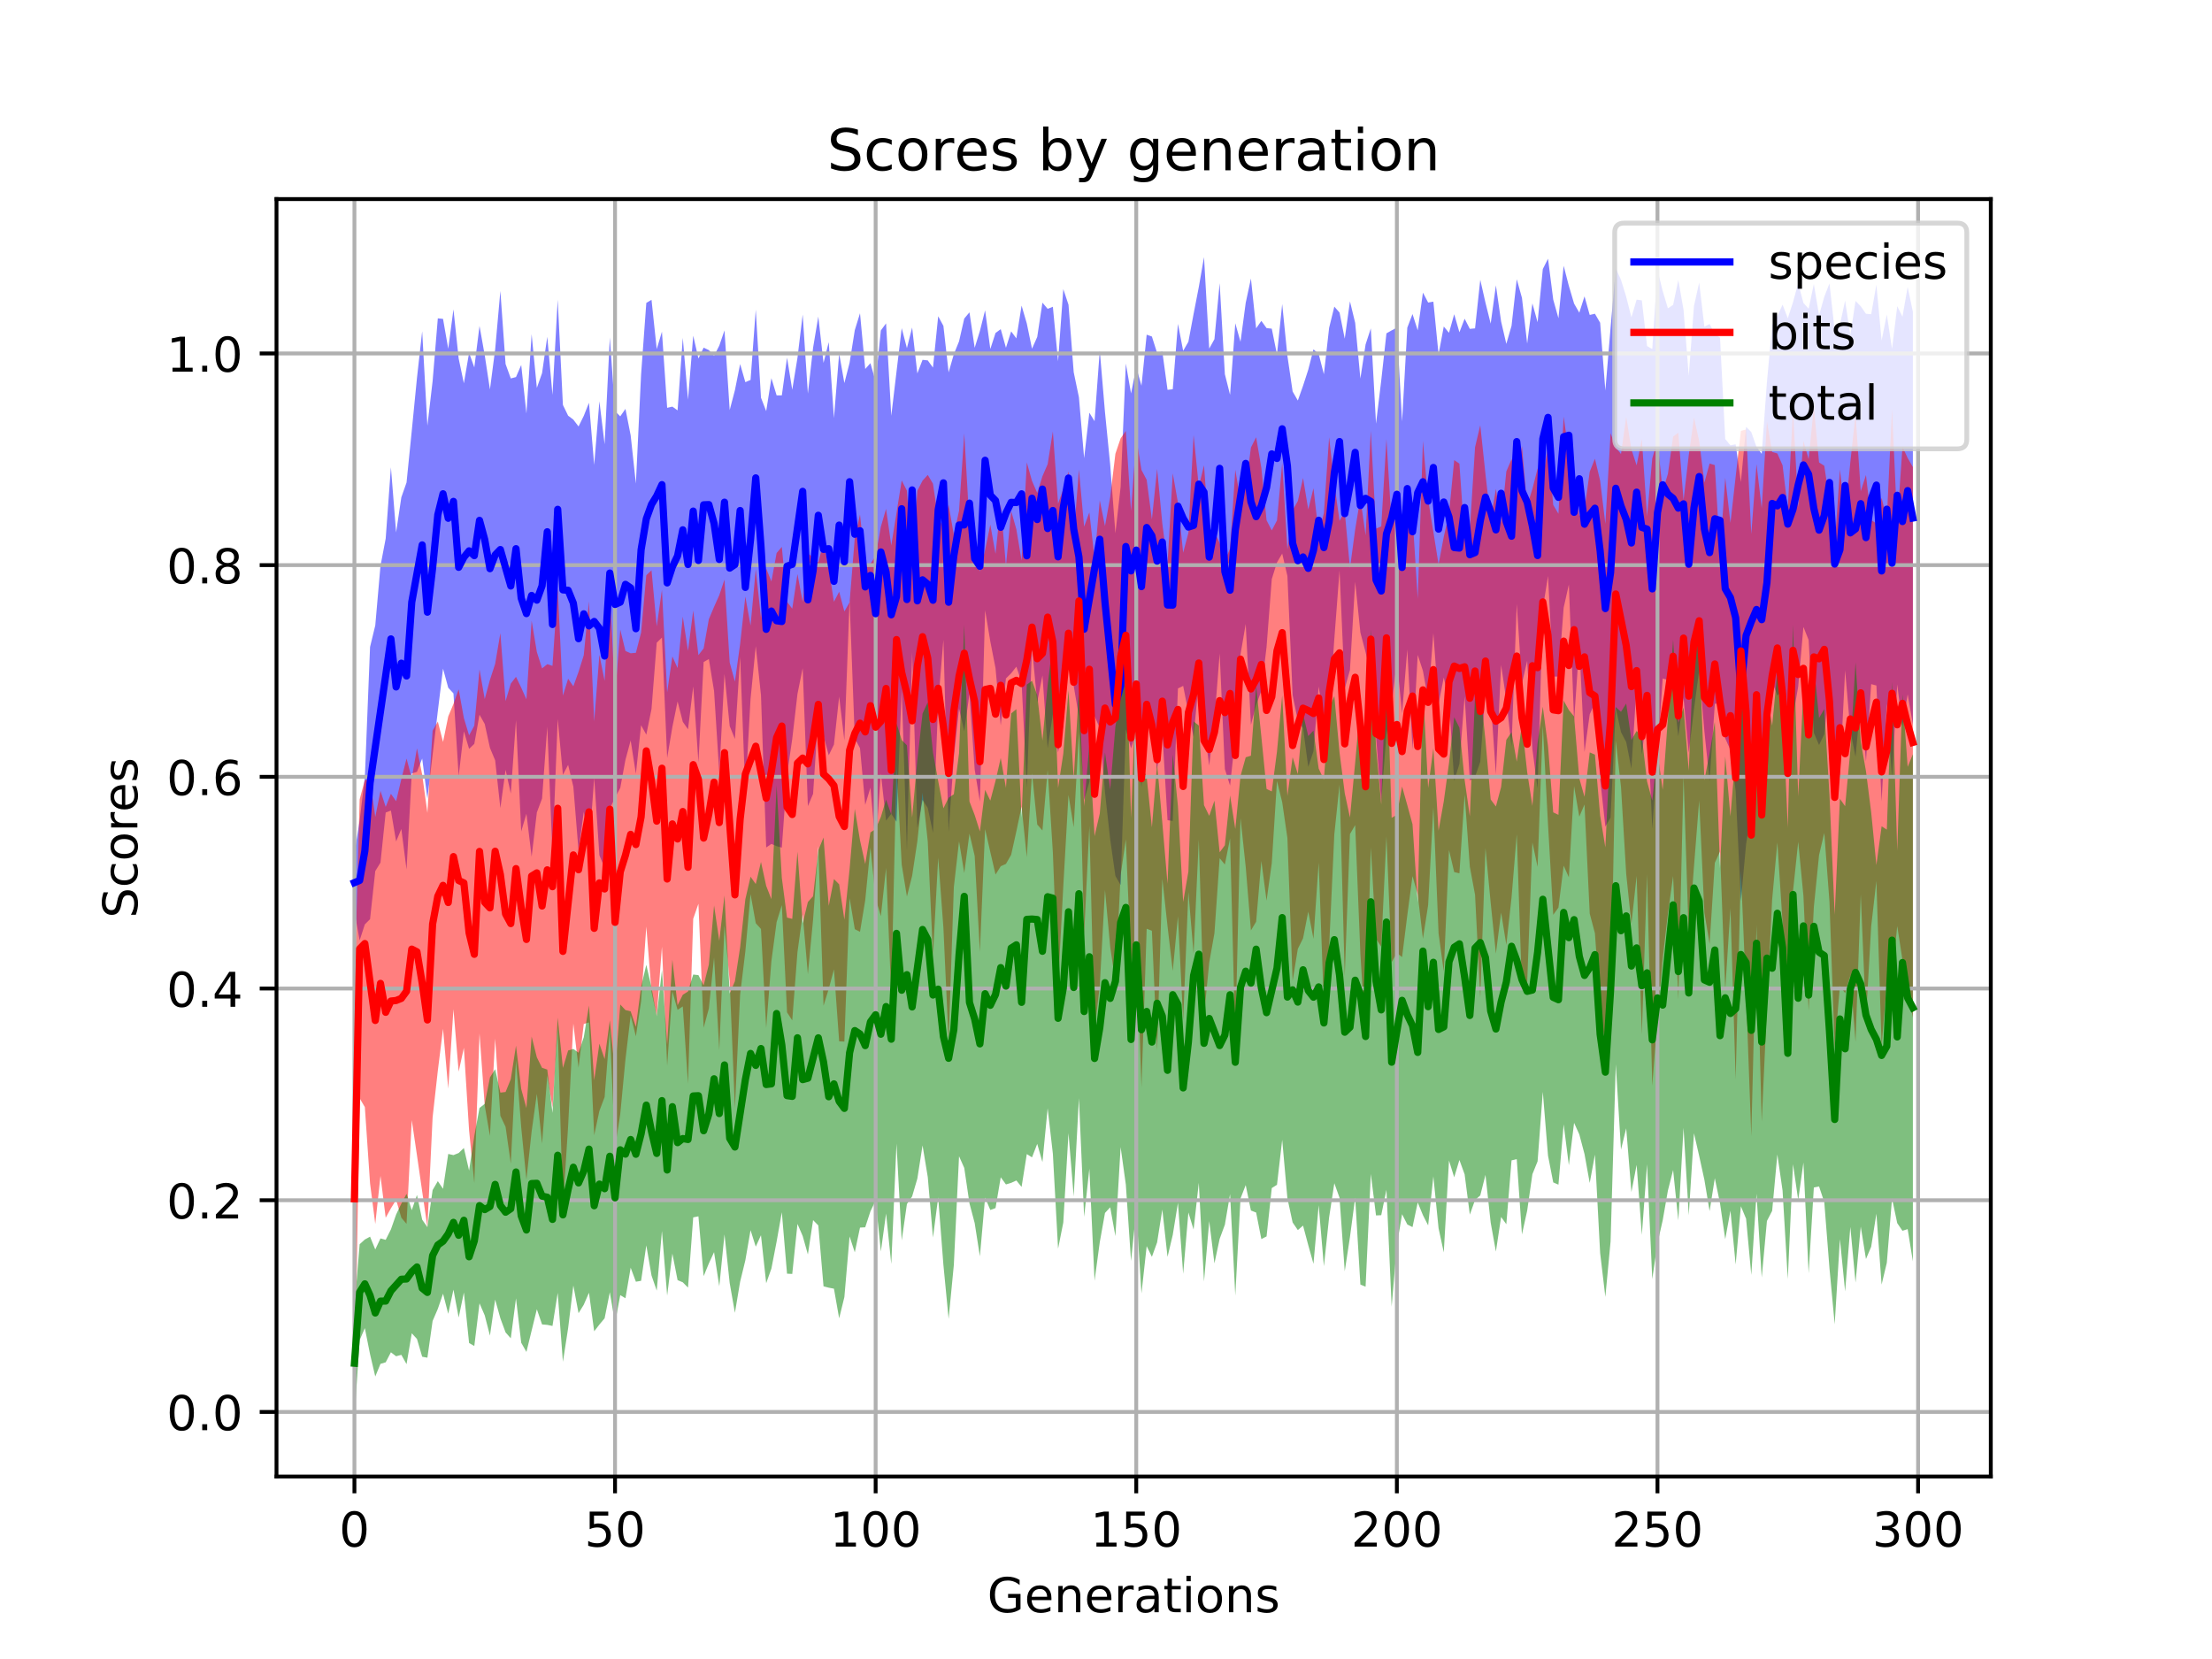 <?xml version="1.0" encoding="utf-8" standalone="no"?>
<!DOCTYPE svg PUBLIC "-//W3C//DTD SVG 1.1//EN"
  "http://www.w3.org/Graphics/SVG/1.1/DTD/svg11.dtd">
<!-- Created with matplotlib (https://matplotlib.org/) -->
<svg height="345.6pt" version="1.1" viewBox="0 0 460.8 345.6" width="460.8pt" xmlns="http://www.w3.org/2000/svg" xmlns:xlink="http://www.w3.org/1999/xlink">
 <defs>
  <style type="text/css">
*{stroke-linecap:butt;stroke-linejoin:round;}
  </style>
 </defs>
 <g id="figure_1">
  <g id="patch_1">
   <path d="M 0 345.6 
L 460.8 345.6 
L 460.8 0 
L 0 0 
z
" style="fill:#ffffff;"/>
  </g>
  <g id="axes_1">
   <g id="patch_2">
    <path d="M 57.6 307.584 
L 414.72 307.584 
L 414.72 41.472 
L 57.6 41.472 
z
" style="fill:#ffffff;"/>
   </g>
   <g id="PolyCollection_1">
    <path clip-path="url(#p5c29aaaa1b)" d="M 73.833 177.818 
L 73.833 189.919 
L 74.919 195.897 
L 76.004 192.564 
L 77.09 191.483 
L 78.176 181.461 
L 79.262 179.696 
L 80.348 169.27 
L 81.433 168.854 
L 82.519 175.293 
L 83.605 172.695 
L 84.691 181.139 
L 85.777 161.132 
L 86.862 160.79 
L 87.948 158.025 
L 89.034 166.366 
L 90.12 157.239 
L 91.206 148.142 
L 92.291 139.294 
L 93.377 143.27 
L 94.463 144.45 
L 95.549 161.67 
L 96.635 152.348 
L 97.72 156.004 
L 98.806 154.963 
L 99.892 148.894 
L 100.978 150.818 
L 102.064 155.797 
L 103.149 158.389 
L 104.235 168.348 
L 105.321 160.369 
L 106.407 165.307 
L 107.493 150.047 
L 108.578 173.197 
L 109.664 169.511 
L 110.75 178.473 
L 111.836 169.246 
L 112.922 166.352 
L 114.007 151.394 
L 115.093 177.921 
L 116.179 149.771 
L 117.265 161.414 
L 118.351 159.338 
L 119.436 163.873 
L 120.522 177.263 
L 121.608 169.111 
L 122.694 176.866 
L 123.78 162.048 
L 124.865 178.176 
L 125.951 180.77 
L 127.037 168.446 
L 128.123 166.192 
L 129.209 164.147 
L 130.294 158.282 
L 131.38 154.255 
L 132.466 161.208 
L 133.552 151.078 
L 134.638 153.054 
L 135.723 147.687 
L 136.809 133.885 
L 137.895 132.828 
L 138.981 157.903 
L 140.067 151.449 
L 141.152 146.119 
L 142.238 150.366 
L 143.324 151.934 
L 144.41 143.01 
L 145.496 158.824 
L 146.581 137.906 
L 147.667 137.296 
L 148.753 143.962 
L 149.839 161.075 
L 150.925 140.401 
L 152.01 151.268 
L 153.096 153.936 
L 154.182 136.864 
L 155.268 165.121 
L 156.354 145.592 
L 157.439 134.602 
L 158.525 144.814 
L 159.611 176.55 
L 160.697 175.802 
L 161.783 176.269 
L 162.868 176.577 
L 163.954 161.371 
L 165.04 153.94 
L 166.126 144.575 
L 167.212 139.186 
L 168.297 167.939 
L 169.383 165.364 
L 170.469 148.734 
L 171.555 153.282 
L 172.641 157.341 
L 173.726 155.112 
L 174.812 145.115 
L 175.898 154.249 
L 176.984 125.123 
L 178.07 153.809 
L 179.155 155.865 
L 180.241 167.673 
L 181.327 164.09 
L 182.413 176.22 
L 183.499 161.144 
L 184.584 170.957 
L 185.67 169.543 
L 186.756 171.178 
L 187.842 143.596 
L 188.928 177.264 
L 190.013 135.901 
L 191.099 172.536 
L 192.185 166.627 
L 193.271 168.315 
L 194.357 173.516 
L 195.442 146.474 
L 196.528 133.276 
L 197.614 173.336 
L 198.7 157.777 
L 199.786 147.616 
L 200.871 152.34 
L 201.957 144.565 
L 203.043 160.276 
L 204.129 166.998 
L 205.215 127.125 
L 206.3 133.625 
L 207.386 139.198 
L 208.472 151.136 
L 209.558 141.328 
L 210.644 140.262 
L 211.729 138.883 
L 212.815 142.089 
L 213.901 164.179 
L 214.987 134.933 
L 216.073 146.267 
L 217.158 140.723 
L 218.244 155.877 
L 219.33 148.783 
L 220.416 156.736 
L 221.502 151.195 
L 222.587 135.704 
L 223.673 142.9 
L 224.759 149.261 
L 225.845 166.684 
L 226.931 162.956 
L 228.016 149.182 
L 229.102 151.652 
L 230.188 165.043 
L 231.274 174.878 
L 232.36 182.493 
L 233.445 184.354 
L 234.531 151.966 
L 235.617 155.892 
L 236.703 152.642 
L 237.789 164.06 
L 238.875 150.067 
L 239.96 153.111 
L 241.046 160.242 
L 242.132 152.591 
L 243.218 170.86 
L 244.304 171.015 
L 245.389 143.421 
L 246.475 142.882 
L 247.561 148.403 
L 248.647 153.51 
L 249.733 141.906 
L 250.818 151.488 
L 251.904 159.502 
L 252.99 150.006 
L 254.076 136.14 
L 255.162 160.221 
L 256.247 163.657 
L 257.333 153.462 
L 258.419 136.336 
L 259.505 129.989 
L 260.591 151.008 
L 261.676 146.863 
L 262.762 143.907 
L 263.848 134.779 
L 264.934 120.635 
L 266.02 117.163 
L 267.105 115.323 
L 268.191 119.993 
L 269.277 144.81 
L 270.363 150.158 
L 271.449 151.681 
L 272.534 159.776 
L 273.62 156.513 
L 274.706 143.017 
L 275.792 150.183 
L 276.878 149.057 
L 277.963 133.109 
L 279.049 118.859 
L 280.135 143.449 
L 281.221 139.581 
L 282.307 121.21 
L 283.392 131.769 
L 284.478 135.878 
L 285.564 140.511 
L 286.65 153.377 
L 287.736 166.976 
L 288.821 153.013 
L 289.907 146.902 
L 290.993 137.673 
L 292.079 148.609 
L 293.165 135.288 
L 294.25 156.128 
L 295.336 136.437 
L 296.422 139.753 
L 297.508 145.747 
L 298.594 131.935 
L 299.679 146.631 
L 300.765 141.136 
L 301.851 146.074 
L 302.937 162.682 
L 304.023 159.132 
L 305.108 145.076 
L 306.194 162.613 
L 307.28 161.818 
L 308.366 158.713 
L 309.452 144.051 
L 310.537 145.761 
L 311.623 161.326 
L 312.709 138.53 
L 313.795 145.858 
L 314.881 155.542 
L 315.966 125.806 
L 317.052 142.387 
L 318.138 137.672 
L 319.224 156.043 
L 320.31 164.332 
L 321.395 126.798 
L 322.481 119.995 
L 323.567 140.954 
L 324.653 140.933 
L 325.739 126.592 
L 326.824 121.773 
L 327.91 150.208 
L 328.996 134.329 
L 330.082 156.666 
L 331.168 148.815 
L 332.253 146.386 
L 333.339 162.288 
L 334.425 172.21 
L 335.511 170.31 
L 336.597 147.525 
L 337.682 152.519 
L 338.768 154.598 
L 339.854 160.12 
L 340.94 142.625 
L 342.026 157.155 
L 343.111 148.348 
L 344.197 172.64 
L 345.283 157.375 
L 346.369 141.356 
L 347.455 141.645 
L 348.54 144.126 
L 349.626 153.389 
L 350.712 145.391 
L 351.798 156.825 
L 352.884 147.784 
L 353.969 139.674 
L 355.055 152.358 
L 356.141 162.745 
L 357.227 146.626 
L 358.313 146.463 
L 359.398 153.83 
L 360.484 156.222 
L 361.57 164.833 
L 362.656 187.745 
L 363.742 175.892 
L 364.827 169.002 
L 365.913 160.81 
L 366.999 163.63 
L 368.085 163.185 
L 369.171 142.015 
L 370.256 144.907 
L 371.342 143.814 
L 372.428 152.08 
L 373.514 149.263 
L 374.6 143.026 
L 375.685 130.6 
L 376.771 133.327 
L 377.857 152.669 
L 378.943 155.21 
L 380.029 152.949 
L 381.114 141.972 
L 382.2 166.106 
L 383.286 161.483 
L 384.372 139.649 
L 385.458 152.22 
L 386.543 157.669 
L 387.629 146.048 
L 388.715 158.628 
L 389.801 142.516 
L 390.887 142.807 
L 391.972 166.959 
L 393.058 146.621 
L 394.144 161.989 
L 395.23 142.583 
L 396.316 151.322 
L 397.401 144.641 
L 398.487 150.884 
L 398.487 64.95 
L 398.487 64.95 
L 397.401 59.777 
L 396.316 65.969 
L 395.23 63.783 
L 394.144 72.657 
L 393.058 65.529 
L 391.972 70.921 
L 390.887 59.307 
L 389.801 65.45 
L 388.715 65.367 
L 387.629 63.796 
L 386.543 62.696 
L 385.458 69.796 
L 384.372 62.635 
L 383.286 67.602 
L 382.2 68.901 
L 381.114 59.039 
L 380.029 61.822 
L 378.943 65.672 
L 377.857 59.166 
L 376.771 64.308 
L 375.685 63.103 
L 374.6 58.981 
L 373.514 62.95 
L 372.428 66.295 
L 371.342 63.459 
L 370.256 65.856 
L 369.171 67.729 
L 368.085 79.571 
L 366.999 94.536 
L 365.913 93.123 
L 364.827 90.008 
L 363.742 88.914 
L 362.656 100.436 
L 361.57 92.557 
L 360.484 92.771 
L 359.398 91.456 
L 358.313 70.361 
L 357.227 69.522 
L 356.141 67.499 
L 355.055 68.045 
L 353.969 58.872 
L 352.884 63.736 
L 351.798 78.279 
L 350.712 64.532 
L 349.626 58.322 
L 348.54 63.514 
L 347.455 64.23 
L 346.369 60.618 
L 345.283 56.22 
L 344.197 72.713 
L 343.111 72.093 
L 342.026 62.574 
L 340.94 62.418 
L 339.854 66.1 
L 338.768 61.824 
L 337.682 58.289 
L 336.597 55.899 
L 335.511 68.3 
L 334.425 81.352 
L 333.339 67.234 
L 332.253 65.358 
L 331.168 65.612 
L 330.082 61.74 
L 328.996 65.139 
L 327.91 63.24 
L 326.824 59.569 
L 325.739 55.368 
L 324.653 66.295 
L 323.567 62.413 
L 322.481 53.899 
L 321.395 56.056 
L 320.31 67.131 
L 319.224 63.2 
L 318.138 71.567 
L 317.052 62.056 
L 315.966 58.172 
L 314.881 67.872 
L 313.795 71.638 
L 312.709 66.98 
L 311.623 59.447 
L 310.537 67.422 
L 309.452 63.065 
L 308.366 58.288 
L 307.28 68.403 
L 306.194 68.513 
L 305.108 66.394 
L 304.023 69.222 
L 302.937 65.461 
L 301.851 69.327 
L 300.765 68.017 
L 299.679 73.824 
L 298.594 62.84 
L 297.508 63.024 
L 296.422 60.956 
L 295.336 68.821 
L 294.25 65.422 
L 293.165 68.268 
L 292.079 87.809 
L 290.993 68.253 
L 289.907 68.827 
L 288.821 69.443 
L 287.736 79.27 
L 286.65 88.258 
L 285.564 68.414 
L 284.478 71.748 
L 283.392 78.856 
L 282.307 67.252 
L 281.221 62.778 
L 280.135 70.553 
L 279.049 65.105 
L 277.963 63.883 
L 276.878 68.31 
L 275.792 77.969 
L 274.706 73.745 
L 273.62 72.773 
L 272.534 77.02 
L 271.449 80.365 
L 270.363 83.437 
L 269.277 81.553 
L 268.191 74.151 
L 267.105 63.335 
L 266.02 73.844 
L 264.934 68.47 
L 263.848 68.349 
L 262.762 66.844 
L 261.676 68.4 
L 260.591 58.017 
L 259.505 63.084 
L 258.419 71.203 
L 257.333 67.344 
L 256.247 82.249 
L 255.162 77.948 
L 254.076 58.987 
L 252.99 70.649 
L 251.904 72.619 
L 250.818 53.568 
L 249.733 59.798 
L 248.647 65.394 
L 247.561 71.194 
L 246.475 73.085 
L 245.389 67.469 
L 244.304 81.09 
L 243.218 81.207 
L 242.132 73.23 
L 241.046 73.529 
L 239.96 70.102 
L 238.875 69.719 
L 237.789 80.346 
L 236.703 76.544 
L 235.617 81.963 
L 234.531 75.733 
L 233.445 101.444 
L 232.36 111.092 
L 231.274 96.796 
L 230.188 85.865 
L 229.102 73.01 
L 228.016 87.74 
L 226.931 85.974 
L 225.845 95.451 
L 224.759 82.759 
L 223.673 77.541 
L 222.587 63.468 
L 221.502 60.224 
L 220.416 75.272 
L 219.33 63.909 
L 218.244 64.338 
L 217.158 63.048 
L 216.073 70.192 
L 214.987 72.644 
L 213.901 67.388 
L 212.815 63.66 
L 211.729 70.495 
L 210.644 69.028 
L 209.558 72.447 
L 208.472 68.567 
L 207.386 69.369 
L 206.3 72.703 
L 205.215 64.642 
L 204.129 68.954 
L 203.043 72.452 
L 201.957 65.065 
L 200.871 66.359 
L 199.786 71.111 
L 198.7 73.791 
L 197.614 77.576 
L 196.528 67.886 
L 195.442 65.882 
L 194.357 76.573 
L 193.271 75.074 
L 192.185 74.959 
L 191.099 77.795 
L 190.013 68.222 
L 188.928 72.527 
L 187.842 68.365 
L 186.756 77.456 
L 185.67 86.612 
L 184.584 67.367 
L 183.499 68.831 
L 182.413 79.477 
L 181.327 75.654 
L 180.241 76.862 
L 179.155 65.256 
L 178.07 68.773 
L 176.984 75.574 
L 175.898 79.801 
L 174.812 73.653 
L 173.726 87.102 
L 172.641 71.271 
L 171.555 75.601 
L 170.469 65.942 
L 169.383 72.427 
L 168.297 81.993 
L 167.212 65.523 
L 166.126 74.543 
L 165.04 81.193 
L 163.954 74.514 
L 162.868 82.37 
L 161.783 82.363 
L 160.697 78.785 
L 159.611 85.648 
L 158.525 82.834 
L 157.439 64.507 
L 156.354 79.146 
L 155.268 79.613 
L 154.182 75.84 
L 153.096 81.285 
L 152.01 85.428 
L 150.925 68.826 
L 149.839 72.004 
L 148.753 74.123 
L 147.667 72.939 
L 146.581 72.417 
L 145.496 74.684 
L 144.41 69.934 
L 143.324 83.262 
L 142.238 70.377 
L 141.152 85.486 
L 140.067 84.705 
L 138.981 84.954 
L 137.895 69.09 
L 136.809 72.721 
L 135.723 62.459 
L 134.638 63.102 
L 133.552 77.994 
L 132.466 100.737 
L 131.38 90.693 
L 130.294 85.179 
L 129.209 86.736 
L 128.123 85.648 
L 127.037 70.303 
L 125.951 92.554 
L 124.865 83.594 
L 123.78 96.874 
L 122.694 83.908 
L 121.608 86.636 
L 120.522 88.841 
L 119.436 87.413 
L 118.351 86.593 
L 117.265 84.354 
L 116.179 62.429 
L 115.093 82.26 
L 114.007 70.156 
L 112.922 77.726 
L 111.836 80.806 
L 110.75 69.612 
L 109.664 86.135 
L 108.578 76.035 
L 107.493 78.547 
L 106.407 78.834 
L 105.321 75.834 
L 104.235 60.61 
L 103.149 72.813 
L 102.064 81.137 
L 100.978 74.008 
L 99.892 67.906 
L 98.806 76.541 
L 97.72 73.496 
L 96.635 79.849 
L 95.549 74.697 
L 94.463 64.449 
L 93.377 72.66 
L 92.291 66.43 
L 91.206 66.314 
L 90.12 79.406 
L 89.034 88.687 
L 87.948 69.005 
L 86.862 78.74 
L 85.777 89.751 
L 84.691 100.513 
L 83.605 103.603 
L 82.519 110.908 
L 81.433 97.339 
L 80.348 112.181 
L 79.262 117.883 
L 78.176 130.281 
L 77.09 134.774 
L 76.004 161.969 
L 74.919 170.921 
L 73.833 177.818 
z
" style="fill:#0000ff;fill-opacity:0.5;"/>
   </g>
   <g id="PolyCollection_2">
    <path clip-path="url(#p5c29aaaa1b)" d="M 73.833 206.423 
L 73.833 293.054 
L 74.919 228.791 
L 76.004 230.628 
L 77.09 246.512 
L 78.176 254.977 
L 79.262 244.955 
L 80.348 253.677 
L 81.433 251.719 
L 82.519 249.944 
L 83.605 253.675 
L 84.691 254.966 
L 85.777 233.344 
L 86.862 240.665 
L 87.948 248.19 
L 89.034 255.614 
L 90.12 232.762 
L 91.206 223.058 
L 92.291 214.309 
L 93.377 226.78 
L 94.463 210.243 
L 95.549 223.242 
L 96.635 218.271 
L 97.72 235.483 
L 98.806 246.437 
L 99.892 215.295 
L 100.978 230.324 
L 102.064 236.639 
L 103.149 216.361 
L 104.235 232.447 
L 105.321 234.744 
L 106.407 242.402 
L 107.493 220.902 
L 108.578 234.855 
L 109.664 245.729 
L 110.75 235.71 
L 111.836 227.855 
L 112.922 238.24 
L 114.007 224.044 
L 115.093 230.726 
L 116.179 214.154 
L 117.265 251.468 
L 118.351 234.622 
L 119.436 213.222 
L 120.522 222.416 
L 121.608 213.321 
L 122.694 212.992 
L 123.78 236.502 
L 124.865 231.421 
L 125.951 228.547 
L 127.037 214.555 
L 128.123 239.149 
L 129.209 232.095 
L 130.294 220.696 
L 131.38 211.538 
L 132.466 215.89 
L 133.552 208.587 
L 134.638 193.014 
L 135.723 206.624 
L 136.809 211.64 
L 137.895 197.204 
L 138.981 222.017 
L 140.067 206.525 
L 141.152 210.38 
L 142.238 209.656 
L 143.324 225.757 
L 144.41 191.398 
L 145.496 188.27 
L 146.581 214.109 
L 147.667 210.104 
L 148.753 199.477 
L 149.839 218.748 
L 150.925 192.845 
L 152.01 204.449 
L 153.096 230.843 
L 154.182 207.187 
L 155.268 198.226 
L 156.354 186.273 
L 157.439 192.322 
L 158.525 193.523 
L 159.611 214.151 
L 160.697 200.204 
L 161.783 192.097 
L 162.868 188.562 
L 163.954 210.892 
L 165.04 212.565 
L 166.126 198.352 
L 167.212 190.46 
L 168.297 202.957 
L 169.383 191.554 
L 170.469 176.309 
L 171.555 209.515 
L 172.641 206.021 
L 173.726 201.941 
L 174.812 216.928 
L 175.898 216.988 
L 176.984 187.091 
L 178.07 193.565 
L 179.155 194.115 
L 180.241 187.553 
L 181.327 176.571 
L 182.413 187.181 
L 183.499 190.858 
L 184.584 180.829 
L 185.67 207.364 
L 186.756 159.618 
L 187.842 180.123 
L 188.928 186.779 
L 190.013 182.465 
L 191.099 175.283 
L 192.185 165.145 
L 193.271 175.321 
L 194.357 198.991 
L 195.442 178.674 
L 196.528 193.254 
L 197.614 217.074 
L 198.7 184.829 
L 199.786 175.27 
L 200.871 181.876 
L 201.957 173.66 
L 203.043 178.299 
L 204.129 198.317 
L 205.215 172.72 
L 206.3 177.504 
L 207.386 182.192 
L 208.472 180.454 
L 209.558 179.969 
L 210.644 178.073 
L 211.729 173.178 
L 212.815 168.023 
L 213.901 178.574 
L 214.987 161.089 
L 216.073 171.756 
L 217.158 173.002 
L 218.244 160.422 
L 219.33 177.602 
L 220.416 205.365 
L 221.502 184.644 
L 222.587 165.603 
L 223.673 172.33 
L 224.759 152.569 
L 225.845 194.713 
L 226.931 172.11 
L 228.016 214.572 
L 229.102 205.369 
L 230.188 185.416 
L 231.274 197.251 
L 232.36 204.587 
L 233.445 182.329 
L 234.531 174.879 
L 235.617 201.017 
L 236.703 193.785 
L 237.789 226.54 
L 238.875 193.477 
L 239.96 193.892 
L 241.046 218.849 
L 242.132 183.064 
L 243.218 192.943 
L 244.304 202.286 
L 245.389 190.884 
L 246.475 212.546 
L 247.561 185.825 
L 248.647 198.686 
L 249.733 174.889 
L 250.818 211.611 
L 251.904 200.52 
L 252.99 194.403 
L 254.076 178.782 
L 255.162 180.096 
L 256.247 174.661 
L 257.333 216.894 
L 258.419 170.422 
L 259.505 180.587 
L 260.591 193.826 
L 261.676 192.015 
L 262.762 179.365 
L 263.848 187.627 
L 264.934 179.829 
L 266.02 162.705 
L 267.105 167.118 
L 268.191 174.578 
L 269.277 204.321 
L 270.363 197.668 
L 271.449 195.476 
L 272.534 189.904 
L 273.62 195.579 
L 274.706 179.687 
L 275.792 209.558 
L 276.878 197.39 
L 277.963 173.818 
L 279.049 163.492 
L 280.135 203.37 
L 281.221 173.759 
L 282.307 171.887 
L 283.392 198.678 
L 284.478 216.283 
L 285.564 176.538 
L 286.65 195.556 
L 287.736 197.208 
L 288.821 174.27 
L 289.907 200.427 
L 290.993 198.537 
L 292.079 199.384 
L 293.165 190.684 
L 294.25 182.509 
L 295.336 186.333 
L 296.422 195.578 
L 297.508 188.552 
L 298.594 168.204 
L 299.679 194.46 
L 300.765 202.377 
L 301.851 177.081 
L 302.937 181.669 
L 304.023 181.93 
L 305.108 165.544 
L 306.194 180.569 
L 307.28 186.412 
L 308.366 207.865 
L 309.452 176.671 
L 310.537 188.074 
L 311.623 198.661 
L 312.709 190.111 
L 313.795 196.836 
L 314.881 186.989 
L 315.966 173.807 
L 317.052 206.092 
L 318.138 204.737 
L 319.224 175.502 
L 320.31 180.588 
L 321.395 151.185 
L 322.481 171.761 
L 323.567 190.575 
L 324.653 189.072 
L 325.739 180.337 
L 326.824 182.76 
L 327.91 163.791 
L 328.996 170.136 
L 330.082 167.593 
L 331.168 190.318 
L 332.253 194.423 
L 333.339 209.616 
L 334.425 218.35 
L 335.511 209.836 
L 336.597 154.285 
L 337.682 163.939 
L 338.768 182.052 
L 339.854 192.449 
L 340.94 182.466 
L 342.026 215.478 
L 343.111 182.149 
L 344.197 226.204 
L 345.283 212.111 
L 346.369 199.675 
L 347.455 190.38 
L 348.54 182.488 
L 349.626 208.176 
L 350.712 161.654 
L 351.798 195.222 
L 352.884 180.536 
L 353.969 166.767 
L 355.055 190.106 
L 356.141 196.668 
L 357.227 179.738 
L 358.313 177.381 
L 359.398 206.174 
L 360.484 189.247 
L 361.57 224.873 
L 362.656 181.424 
L 363.742 207.146 
L 364.827 236.679 
L 365.913 192.743 
L 366.999 233.682 
L 368.085 209.806 
L 369.171 187.409 
L 370.256 175.505 
L 371.342 192.228 
L 372.428 216.317 
L 373.514 185.679 
L 374.6 175.355 
L 375.685 186.597 
L 376.771 210.524 
L 377.857 188.953 
L 378.943 178.147 
L 380.029 173.515 
L 381.114 187.901 
L 382.2 218.306 
L 383.286 205.397 
L 384.372 206.877 
L 385.458 203.281 
L 386.543 217.049 
L 387.629 186.343 
L 388.715 212.23 
L 389.801 192.984 
L 390.887 183.521 
L 391.972 217.892 
L 393.058 204.677 
L 394.144 203.662 
L 395.23 192.907 
L 396.316 199.977 
L 397.401 206.41 
L 398.487 212.029 
L 398.487 97.294 
L 398.487 97.294 
L 397.401 95.412 
L 396.316 93.058 
L 395.23 109.074 
L 394.144 85.189 
L 393.058 108.14 
L 391.972 103.703 
L 390.887 109.027 
L 389.801 108.351 
L 388.715 98.958 
L 387.629 102.315 
L 386.543 86.234 
L 385.458 96.256 
L 384.372 107.149 
L 383.286 97.793 
L 382.2 113.915 
L 381.114 104.277 
L 380.029 97.024 
L 378.943 96.332 
L 377.857 84.737 
L 376.771 95.649 
L 375.685 91.855 
L 374.6 105.676 
L 373.514 85.272 
L 372.428 105.934 
L 371.342 96.934 
L 370.256 94.463 
L 369.171 94.152 
L 368.085 87.798 
L 366.999 105.898 
L 365.913 96.696 
L 364.827 111.259 
L 363.742 89.467 
L 362.656 89.762 
L 361.57 99.286 
L 360.484 108.929 
L 359.398 99.53 
L 358.313 115.326 
L 357.227 96.891 
L 356.141 96.56 
L 355.055 100.527 
L 353.969 91.86 
L 352.884 86.979 
L 351.798 94.831 
L 350.712 104.195 
L 349.626 90.148 
L 348.54 90.929 
L 347.455 98.715 
L 346.369 102.292 
L 345.283 91.794 
L 344.197 95.49 
L 343.111 107.568 
L 342.026 91.444 
L 340.94 96.935 
L 339.854 93.618 
L 338.768 86.849 
L 337.682 94.581 
L 336.597 93.183 
L 335.511 90.238 
L 334.425 109.117 
L 333.339 100.128 
L 332.253 95.556 
L 331.168 98.261 
L 330.082 106.079 
L 328.996 107.49 
L 327.91 98.541 
L 326.824 94.512 
L 325.739 86.784 
L 324.653 107.025 
L 323.567 105.19 
L 322.481 93 
L 321.395 99.589 
L 320.31 97.585 
L 319.224 101.867 
L 318.138 105.333 
L 317.052 92.935 
L 315.966 99.531 
L 314.881 95.647 
L 313.795 98.207 
L 312.709 108.921 
L 311.623 101.84 
L 310.537 108.354 
L 309.452 98.748 
L 308.366 88.58 
L 307.28 93.158 
L 306.194 110.349 
L 305.108 112.255 
L 304.023 96.581 
L 302.937 95.843 
L 301.851 107.033 
L 300.765 111.813 
L 299.679 117.561 
L 298.594 110.786 
L 297.508 104.089 
L 296.422 91.845 
L 295.336 124.712 
L 294.25 107.478 
L 293.165 105.526 
L 292.079 113.76 
L 290.993 103.318 
L 289.907 109.299 
L 288.821 91.481 
L 287.736 109.653 
L 286.65 110.121 
L 285.564 89.75 
L 284.478 111.52 
L 283.392 103.681 
L 282.307 110.295 
L 281.221 118.343 
L 280.135 106.557 
L 279.049 108.509 
L 277.963 100.728 
L 276.878 91.075 
L 275.792 106.888 
L 274.706 111.122 
L 273.62 101.698 
L 272.534 106.113 
L 271.449 99.575 
L 270.363 104.371 
L 269.277 106.303 
L 268.191 114.449 
L 267.105 96.458 
L 266.02 108.405 
L 264.934 110.484 
L 263.848 108.382 
L 262.762 97.449 
L 261.676 91.082 
L 260.591 93.228 
L 259.505 101.418 
L 258.419 104.208 
L 257.333 97.863 
L 256.247 114.258 
L 255.162 116.803 
L 254.076 113.136 
L 252.99 110.702 
L 251.904 111.751 
L 250.818 96.923 
L 249.733 101.329 
L 248.647 90.61 
L 247.561 111.023 
L 246.475 115.131 
L 245.389 104.704 
L 244.304 98.603 
L 243.218 117.438 
L 242.132 109.055 
L 241.046 97.673 
L 239.96 108.198 
L 238.875 99.952 
L 237.789 97.903 
L 236.703 91.169 
L 235.617 106.44 
L 234.531 89.78 
L 233.445 91.318 
L 232.36 94.521 
L 231.274 103.537 
L 230.188 109.585 
L 229.102 104.231 
L 228.016 116.347 
L 226.931 106.728 
L 225.845 109.712 
L 224.759 97.81 
L 223.673 111.927 
L 222.587 98.208 
L 221.502 101.88 
L 220.416 104.907 
L 219.33 89.863 
L 218.244 96.694 
L 217.158 99.209 
L 216.073 102.681 
L 214.987 100.193 
L 213.901 96.325 
L 212.815 116.78 
L 211.729 110.264 
L 210.644 106.444 
L 209.558 117.921 
L 208.472 105.062 
L 207.386 115.361 
L 206.3 109.29 
L 205.215 114.564 
L 204.129 119.036 
L 203.043 113.985 
L 201.957 109.169 
L 200.871 90.271 
L 199.786 106.399 
L 198.7 111.409 
L 197.614 105.173 
L 196.528 109.609 
L 195.442 108.077 
L 194.357 100.764 
L 193.271 98.926 
L 192.185 100.119 
L 191.099 102.228 
L 190.013 117.853 
L 188.928 102.211 
L 187.842 100.084 
L 186.756 106.849 
L 185.67 113.615 
L 184.584 106 
L 183.499 109.712 
L 182.413 115.791 
L 181.327 117.438 
L 180.241 117.389 
L 179.155 107.169 
L 178.07 112.012 
L 176.984 125.491 
L 175.898 127.369 
L 174.812 123.262 
L 173.726 125.357 
L 172.641 118.489 
L 171.555 113.005 
L 170.469 117.146 
L 169.383 116.105 
L 168.297 115.302 
L 167.212 125.378 
L 166.126 119.581 
L 165.04 126.797 
L 163.954 125.37 
L 162.868 113.932 
L 161.783 115.201 
L 160.697 121.122 
L 159.611 118.415 
L 158.525 128.702 
L 157.439 118.58 
L 156.354 130.316 
L 155.268 124.277 
L 154.182 134.149 
L 153.096 141.984 
L 152.01 138.004 
L 150.925 120.736 
L 149.839 123.973 
L 148.753 126.411 
L 147.667 128.989 
L 146.581 135.064 
L 145.496 136.475 
L 144.41 127.181 
L 143.324 135.579 
L 142.238 128.454 
L 141.152 139.171 
L 140.067 136.751 
L 138.981 144.208 
L 137.895 122.862 
L 136.809 130.485 
L 135.723 118.802 
L 134.638 119.829 
L 133.552 131.758 
L 132.466 135.988 
L 131.38 136.089 
L 130.294 135.609 
L 129.209 131.148 
L 128.123 145.137 
L 127.037 122.589 
L 125.951 141.828 
L 124.865 136.408 
L 123.78 150.278 
L 122.694 125.269 
L 121.608 136.49 
L 120.522 139.954 
L 119.436 142.965 
L 118.351 141.389 
L 117.265 144.913 
L 116.179 122.603 
L 115.093 138.708 
L 114.007 138.359 
L 112.922 139.233 
L 111.836 135.816 
L 110.75 129.288 
L 109.664 145.68 
L 108.578 143.248 
L 107.493 140.989 
L 106.407 142.404 
L 105.321 146.055 
L 104.235 131.888 
L 103.149 138.297 
L 102.064 141.623 
L 100.978 145.62 
L 99.892 139.438 
L 98.806 151.162 
L 97.72 153.187 
L 96.635 149.584 
L 95.549 143.605 
L 94.463 146.65 
L 93.377 149.248 
L 92.291 154.563 
L 91.206 150.316 
L 90.12 152.204 
L 89.034 169.337 
L 87.948 161.372 
L 86.862 155.893 
L 85.777 162.097 
L 84.691 158.014 
L 83.605 162.296 
L 82.519 166.9 
L 81.433 165.36 
L 80.348 168.082 
L 79.262 164.757 
L 78.176 170.184 
L 77.09 162.377 
L 76.004 162.486 
L 74.919 166.541 
L 73.833 206.423 
z
" style="fill:#ff0000;fill-opacity:0.5;"/>
   </g>
   <g id="PolyCollection_3">
    <path clip-path="url(#p5c29aaaa1b)" d="M 73.833 272.466 
L 73.833 295.488 
L 74.919 279.171 
L 76.004 276.678 
L 77.09 282.11 
L 78.176 286.753 
L 79.262 284.116 
L 80.348 283.794 
L 81.433 281.706 
L 82.519 282.537 
L 83.605 282.234 
L 84.691 284.178 
L 85.777 277.748 
L 86.862 278.928 
L 87.948 282.632 
L 89.034 282.831 
L 90.12 275.183 
L 91.206 272.663 
L 92.291 269.502 
L 93.377 273.687 
L 94.463 268.658 
L 95.549 274.463 
L 96.635 269.256 
L 97.72 279.776 
L 98.806 280.397 
L 99.892 271.505 
L 100.978 274.017 
L 102.064 278.235 
L 103.149 270.729 
L 104.235 274.621 
L 105.321 277.572 
L 106.407 278.792 
L 107.493 270.473 
L 108.578 279.715 
L 109.664 281.631 
L 110.75 277.182 
L 111.836 272.743 
L 112.922 275.904 
L 114.007 275.995 
L 115.093 276.219 
L 116.179 269.327 
L 117.265 283.691 
L 118.351 276.69 
L 119.436 267.787 
L 120.522 273.56 
L 121.608 271.798 
L 122.694 269.299 
L 123.78 277.334 
L 124.865 275.928 
L 125.951 274.632 
L 127.037 269.203 
L 128.123 275.627 
L 129.209 269.796 
L 130.294 270.449 
L 131.38 264.082 
L 132.466 267.005 
L 133.552 266.82 
L 134.638 259.434 
L 135.723 265.707 
L 136.809 268.856 
L 137.895 256.432 
L 138.981 269.896 
L 140.067 261.153 
L 141.152 266.67 
L 142.238 267.129 
L 143.324 268.227 
L 144.41 253.604 
L 145.496 253.384 
L 146.581 265.848 
L 147.667 263.205 
L 148.753 260.844 
L 149.839 267.97 
L 150.925 257.154 
L 152.01 267.298 
L 153.096 273.478 
L 154.182 267.008 
L 155.268 262.559 
L 156.354 256.27 
L 157.439 259.707 
L 158.525 257.317 
L 159.611 267.315 
L 160.697 264.266 
L 161.783 258.65 
L 162.868 252.531 
L 163.954 265.334 
L 165.04 265.381 
L 166.126 254.964 
L 167.212 257.48 
L 168.297 261.322 
L 169.383 254.173 
L 170.469 255.279 
L 171.555 267.964 
L 172.641 268.247 
L 173.726 268.457 
L 174.812 274.632 
L 175.898 270.209 
L 176.984 257.573 
L 178.07 260.877 
L 179.155 255.73 
L 180.241 255.669 
L 181.327 252.346 
L 182.413 250.076 
L 183.499 260.712 
L 184.584 252.799 
L 185.67 263.316 
L 186.756 238.228 
L 187.842 258.404 
L 188.928 250.823 
L 190.013 249.236 
L 191.099 245.532 
L 192.185 238.611 
L 193.271 245.192 
L 194.357 257.796 
L 195.442 249.44 
L 196.528 263.488 
L 197.614 274.737 
L 198.7 263.526 
L 199.786 240.864 
L 200.871 243.303 
L 201.957 250.674 
L 203.043 254.78 
L 204.129 261.719 
L 205.215 249.483 
L 206.3 252.061 
L 207.386 251.665 
L 208.472 245.246 
L 209.558 246.739 
L 210.644 246.408 
L 211.729 245.917 
L 212.815 247.256 
L 213.901 240.411 
L 214.987 241.101 
L 216.073 238.287 
L 217.158 242.086 
L 218.244 230.872 
L 219.33 240.341 
L 220.416 260.124 
L 221.502 254.673 
L 222.587 236.067 
L 223.673 249.23 
L 224.759 228.774 
L 225.845 253.49 
L 226.931 243.454 
L 228.016 266.799 
L 229.102 258.783 
L 230.188 252.681 
L 231.274 251.501 
L 232.36 257.513 
L 233.445 238.958 
L 234.531 246.774 
L 235.617 262.69 
L 236.703 252.125 
L 237.789 269.449 
L 238.875 259.593 
L 239.96 261.82 
L 241.046 258.82 
L 242.132 251.968 
L 243.218 261.828 
L 244.304 257.268 
L 245.389 250.572 
L 246.475 265.369 
L 247.561 252.579 
L 248.647 256.138 
L 249.733 246.408 
L 250.818 266.967 
L 251.904 254.385 
L 252.99 263.185 
L 254.076 258.077 
L 255.162 255.133 
L 256.247 248.753 
L 257.333 269.892 
L 258.419 249.674 
L 259.505 246.871 
L 260.591 252.17 
L 261.676 252.596 
L 262.762 258.123 
L 263.848 257.568 
L 264.934 247.497 
L 266.02 246.816 
L 267.105 237.446 
L 268.191 249.628 
L 269.277 254.663 
L 270.363 256.247 
L 271.449 255.316 
L 272.534 259.385 
L 273.62 263.281 
L 274.706 251.075 
L 275.792 263.787 
L 276.878 253.604 
L 277.963 246.485 
L 279.049 249.509 
L 280.135 264.836 
L 281.221 257.69 
L 282.307 249.511 
L 283.392 267.595 
L 284.478 268.041 
L 285.564 244.563 
L 286.65 253.197 
L 287.736 253.144 
L 288.821 247.85 
L 289.907 272.19 
L 290.993 259.44 
L 292.079 252.938 
L 293.165 255.076 
L 294.25 255.63 
L 295.336 250.494 
L 296.422 253.133 
L 297.508 255.273 
L 298.594 245.059 
L 299.679 255.865 
L 300.765 260.896 
L 301.851 241.759 
L 302.937 245.255 
L 304.023 241.643 
L 305.108 244.637 
L 306.194 253.025 
L 307.28 249.979 
L 308.366 249.034 
L 309.452 244.745 
L 310.537 254.696 
L 311.623 260.728 
L 312.709 253.515 
L 313.795 255.026 
L 314.881 241.726 
L 315.966 241.464 
L 317.052 257.154 
L 318.138 252.207 
L 319.224 244.615 
L 320.31 241.928 
L 321.395 227.442 
L 322.481 240.75 
L 323.567 246.314 
L 324.653 246.788 
L 325.739 234.216 
L 326.824 242.745 
L 327.91 233.91 
L 328.996 236.307 
L 330.082 240.41 
L 331.168 246.43 
L 332.253 240.528 
L 333.339 261.039 
L 334.425 270.165 
L 335.511 258.637 
L 336.597 221.728 
L 337.682 239.495 
L 338.768 235.048 
L 339.854 248.328 
L 340.94 242.658 
L 342.026 257.248 
L 343.111 242.538 
L 344.197 266.455 
L 345.283 259.025 
L 346.369 254.218 
L 347.455 248.017 
L 348.54 243.739 
L 349.626 254.231 
L 350.712 234.94 
L 351.798 253.146 
L 352.884 236.072 
L 353.969 240.807 
L 355.055 245.77 
L 356.141 252.295 
L 357.227 245.443 
L 358.313 250.675 
L 359.398 258.148 
L 360.484 252.204 
L 361.57 263.407 
L 362.656 251.28 
L 363.742 253.884 
L 364.827 265.586 
L 365.913 248.689 
L 366.999 266.113 
L 368.085 254.354 
L 369.171 252.24 
L 370.256 240.495 
L 371.342 248.031 
L 372.428 266.463 
L 373.514 242.513 
L 374.6 249.992 
L 375.685 242.172 
L 376.771 265.238 
L 377.857 247.38 
L 378.943 247.159 
L 380.029 250.418 
L 381.114 264.213 
L 382.2 275.87 
L 383.286 258.134 
L 384.372 269.02 
L 385.458 255.591 
L 386.543 267.178 
L 387.629 255.522 
L 388.715 262.277 
L 389.801 259.722 
L 390.887 252.823 
L 391.972 267.602 
L 393.058 263.063 
L 394.144 249.678 
L 395.23 254.809 
L 396.316 256.394 
L 397.401 256.048 
L 398.487 262.766 
L 398.487 157.111 
L 398.487 157.111 
L 397.401 159.746 
L 396.316 144.633 
L 395.23 177.215 
L 394.144 142.025 
L 393.058 172.816 
L 391.972 172.133 
L 390.887 180.214 
L 389.801 169.202 
L 388.715 160.649 
L 387.629 154.476 
L 386.543 137.957 
L 385.458 156.348 
L 384.372 167.942 
L 383.286 166.405 
L 382.2 190.552 
L 381.114 165.568 
L 380.029 147.711 
L 378.943 149.559 
L 377.857 138.552 
L 376.771 149.346 
L 375.685 143.583 
L 374.6 165.903 
L 373.514 130.164 
L 372.428 172.39 
L 371.342 146.797 
L 370.256 139.993 
L 369.171 151.156 
L 368.085 144.834 
L 366.999 168.027 
L 365.913 144.299 
L 364.827 163.69 
L 363.742 147.143 
L 362.656 146.402 
L 361.57 156.865 
L 360.484 170.042 
L 359.398 157.572 
L 358.313 180.819 
L 357.227 150.361 
L 356.141 156.947 
L 355.055 162.515 
L 353.969 134.59 
L 352.884 133.908 
L 351.798 160.569 
L 350.712 147.399 
L 349.626 150.56 
L 348.54 133.264 
L 347.455 149.608 
L 346.369 164.537 
L 345.283 156.721 
L 344.197 166.779 
L 343.111 162.773 
L 342.026 153.458 
L 340.94 152.27 
L 339.854 154.149 
L 338.768 146.549 
L 337.682 148.28 
L 336.597 147.294 
L 335.511 153.982 
L 334.425 176.534 
L 333.339 169.898 
L 332.253 157.203 
L 331.168 156.737 
L 330.082 165.993 
L 328.996 162.166 
L 327.91 149.25 
L 326.824 147.92 
L 325.739 145.945 
L 324.653 169.745 
L 323.567 169.228 
L 322.481 155.424 
L 321.395 147.225 
L 320.31 154.789 
L 319.224 167.878 
L 318.138 160.815 
L 317.052 150.98 
L 315.966 158.673 
L 314.881 152.522 
L 313.795 154.12 
L 312.709 163.943 
L 311.623 168.004 
L 310.537 166.541 
L 309.452 154.222 
L 308.366 143.676 
L 307.28 145.01 
L 306.194 170.052 
L 305.108 162.482 
L 304.023 151.596 
L 302.937 149.405 
L 301.851 158.965 
L 300.765 166.936 
L 299.679 173.047 
L 298.594 155.867 
L 297.508 164.15 
L 296.422 143.131 
L 295.336 187.981 
L 294.25 171.699 
L 293.165 167.724 
L 292.079 163.839 
L 290.993 169.736 
L 289.907 170.367 
L 288.821 136.318 
L 287.736 167.614 
L 286.65 155.541 
L 285.564 131.162 
L 284.478 163.806 
L 283.392 146.637 
L 282.307 158.874 
L 281.221 170.301 
L 280.135 165.221 
L 279.049 156.734 
L 277.963 145.016 
L 276.878 147.524 
L 275.792 162.415 
L 274.706 160.107 
L 273.62 152.185 
L 272.534 153.334 
L 271.449 148.735 
L 270.363 161.261 
L 269.277 157.729 
L 268.191 165.788 
L 267.105 144.857 
L 266.02 156.554 
L 264.934 164.87 
L 263.848 164.35 
L 262.762 153.438 
L 261.676 142.862 
L 260.591 157.425 
L 259.505 157.76 
L 258.419 161.66 
L 257.333 172.691 
L 256.247 165.705 
L 255.162 176.084 
L 254.076 177.55 
L 252.99 166.797 
L 251.904 169.952 
L 250.818 167.728 
L 249.733 151.142 
L 248.647 150.282 
L 247.561 181.561 
L 246.475 187.898 
L 245.389 167.919 
L 244.304 157.165 
L 243.218 184.106 
L 242.132 171.387 
L 241.046 159.166 
L 239.96 172.345 
L 238.875 161.821 
L 237.789 159.575 
L 236.703 141.518 
L 235.617 170.392 
L 234.531 131.296 
L 233.445 145.412 
L 232.36 151.326 
L 231.274 164.47 
L 230.188 156.738 
L 229.102 169.486 
L 228.016 174.196 
L 226.931 155.154 
L 225.845 167.949 
L 224.759 143.575 
L 223.673 162.205 
L 222.587 143.817 
L 221.502 157.014 
L 220.416 164.138 
L 219.33 133.873 
L 218.244 142.737 
L 217.158 154.254 
L 216.073 144.822 
L 214.987 141.807 
L 213.901 142.623 
L 212.815 170.352 
L 211.729 147.726 
L 210.644 148.621 
L 209.558 164.116 
L 208.472 157.895 
L 207.386 162.667 
L 206.3 166.782 
L 205.215 164.54 
L 204.129 173.202 
L 203.043 169.782 
L 201.957 166.96 
L 200.871 130.142 
L 199.786 156.887 
L 198.7 165.459 
L 197.614 166.184 
L 196.528 168.384 
L 195.442 162.67 
L 194.357 156.763 
L 193.271 146.28 
L 192.185 148.644 
L 191.099 158.327 
L 190.013 170.288 
L 188.928 155.255 
L 187.842 154.164 
L 186.756 150.658 
L 185.67 169.659 
L 184.584 166.572 
L 183.499 170.18 
L 182.413 172.699 
L 181.327 173.403 
L 180.241 179.98 
L 179.155 175.059 
L 178.07 168.501 
L 176.984 181.052 
L 175.898 191.586 
L 174.812 184.222 
L 173.726 183.122 
L 172.641 188.705 
L 171.555 174.468 
L 170.469 177.115 
L 169.383 186.696 
L 168.297 187.897 
L 167.212 192.332 
L 166.126 177.412 
L 165.04 191.414 
L 163.954 191.149 
L 162.868 182.87 
L 161.783 163.621 
L 160.697 187.313 
L 159.611 184.541 
L 158.525 179.545 
L 157.439 184.161 
L 156.354 182.633 
L 155.268 187.331 
L 154.182 197.348 
L 153.096 204.41 
L 152.01 206.961 
L 150.925 186.538 
L 149.839 195.982 
L 148.753 188.618 
L 147.667 200.924 
L 146.581 205.261 
L 145.496 203.134 
L 144.41 203.015 
L 143.324 206.537 
L 142.238 207.231 
L 141.152 209.404 
L 140.067 199.927 
L 138.981 217.568 
L 137.895 202.127 
L 136.809 211.704 
L 135.723 205.705 
L 134.638 200.99 
L 133.552 205.574 
L 132.466 213.907 
L 131.38 210.681 
L 130.294 210.413 
L 129.209 209.252 
L 128.123 223.429 
L 127.037 212.541 
L 125.951 220.619 
L 124.865 217.408 
L 123.78 225.024 
L 122.694 209.471 
L 121.608 216.095 
L 120.522 219.297 
L 119.436 218.518 
L 118.351 218.839 
L 117.265 222.472 
L 116.179 211.989 
L 115.093 231.834 
L 114.007 222.809 
L 112.922 222.447 
L 111.836 220.265 
L 110.75 215.927 
L 109.664 230.832 
L 108.578 226.851 
L 107.493 217.823 
L 106.407 224.8 
L 105.321 227.482 
L 104.235 227.611 
L 103.149 222.733 
L 102.064 224.45 
L 100.978 229.954 
L 99.892 230.803 
L 98.806 236.627 
L 97.72 243.851 
L 96.635 239.15 
L 95.549 240.192 
L 94.463 240.63 
L 93.377 240.389 
L 92.291 247.648 
L 91.206 246.05 
L 90.12 247.915 
L 89.034 255.639 
L 87.948 254.074 
L 86.862 248.933 
L 85.777 252.103 
L 84.691 248.697 
L 83.605 250.742 
L 82.519 253.009 
L 81.433 256.109 
L 80.348 258.279 
L 79.262 257.982 
L 78.176 260.285 
L 77.09 257.62 
L 76.004 258.213 
L 74.919 259.199 
L 73.833 272.466 
z
" style="fill:#008000;fill-opacity:0.5;"/>
   </g>
   <g id="matplotlib.axis_1">
    <g id="xtick_1">
     <g id="line2d_1">
      <path clip-path="url(#p5c29aaaa1b)" d="M 73.833 307.584 
L 73.833 41.472 
" style="fill:none;stroke:#b0b0b0;stroke-linecap:square;stroke-width:0.8;"/>
     </g>
     <g id="line2d_2">
      <defs>
       <path d="M 0 0 
L 0 3.5 
" id="m4918bf1f90" style="stroke:#000000;stroke-width:0.8;"/>
      </defs>
      <g>
       <use style="stroke:#000000;stroke-width:0.8;" x="73.833" xlink:href="#m4918bf1f90" y="307.584"/>
      </g>
     </g>
     <g id="text_1">
      <!-- 0 -->
      <defs>
       <path d="M 31.781 66.406 
Q 24.172 66.406 20.328 58.906 
Q 16.5 51.422 16.5 36.375 
Q 16.5 21.391 20.328 13.891 
Q 24.172 6.391 31.781 6.391 
Q 39.453 6.391 43.281 13.891 
Q 47.125 21.391 47.125 36.375 
Q 47.125 51.422 43.281 58.906 
Q 39.453 66.406 31.781 66.406 
z
M 31.781 74.219 
Q 44.047 74.219 50.516 64.516 
Q 56.984 54.828 56.984 36.375 
Q 56.984 17.969 50.516 8.266 
Q 44.047 -1.422 31.781 -1.422 
Q 19.531 -1.422 13.062 8.266 
Q 6.594 17.969 6.594 36.375 
Q 6.594 54.828 13.062 64.516 
Q 19.531 74.219 31.781 74.219 
z
" id="DejaVuSans-48"/>
      </defs>
      <g transform="translate(70.651 322.182)scale(0.1 -0.1)">
       <use xlink:href="#DejaVuSans-48"/>
      </g>
     </g>
    </g>
    <g id="xtick_2">
     <g id="line2d_3">
      <path clip-path="url(#p5c29aaaa1b)" d="M 128.123 307.584 
L 128.123 41.472 
" style="fill:none;stroke:#b0b0b0;stroke-linecap:square;stroke-width:0.8;"/>
     </g>
     <g id="line2d_4">
      <g>
       <use style="stroke:#000000;stroke-width:0.8;" x="128.123" xlink:href="#m4918bf1f90" y="307.584"/>
      </g>
     </g>
     <g id="text_2">
      <!-- 50 -->
      <defs>
       <path d="M 10.797 72.906 
L 49.516 72.906 
L 49.516 64.594 
L 19.828 64.594 
L 19.828 46.734 
Q 21.969 47.469 24.109 47.828 
Q 26.266 48.188 28.422 48.188 
Q 40.625 48.188 47.75 41.5 
Q 54.891 34.812 54.891 23.391 
Q 54.891 11.625 47.562 5.094 
Q 40.234 -1.422 26.906 -1.422 
Q 22.312 -1.422 17.547 -0.641 
Q 12.797 0.141 7.719 1.703 
L 7.719 11.625 
Q 12.109 9.234 16.797 8.062 
Q 21.484 6.891 26.703 6.891 
Q 35.156 6.891 40.078 11.328 
Q 45.016 15.766 45.016 23.391 
Q 45.016 31 40.078 35.438 
Q 35.156 39.891 26.703 39.891 
Q 22.75 39.891 18.812 39.016 
Q 14.891 38.141 10.797 36.281 
z
" id="DejaVuSans-53"/>
      </defs>
      <g transform="translate(121.76 322.182)scale(0.1 -0.1)">
       <use xlink:href="#DejaVuSans-53"/>
       <use x="63.623" xlink:href="#DejaVuSans-48"/>
      </g>
     </g>
    </g>
    <g id="xtick_3">
     <g id="line2d_5">
      <path clip-path="url(#p5c29aaaa1b)" d="M 182.413 307.584 
L 182.413 41.472 
" style="fill:none;stroke:#b0b0b0;stroke-linecap:square;stroke-width:0.8;"/>
     </g>
     <g id="line2d_6">
      <g>
       <use style="stroke:#000000;stroke-width:0.8;" x="182.413" xlink:href="#m4918bf1f90" y="307.584"/>
      </g>
     </g>
     <g id="text_3">
      <!-- 100 -->
      <defs>
       <path d="M 12.406 8.297 
L 28.516 8.297 
L 28.516 63.922 
L 10.984 60.406 
L 10.984 69.391 
L 28.422 72.906 
L 38.281 72.906 
L 38.281 8.297 
L 54.391 8.297 
L 54.391 0 
L 12.406 0 
z
" id="DejaVuSans-49"/>
      </defs>
      <g transform="translate(172.869 322.182)scale(0.1 -0.1)">
       <use xlink:href="#DejaVuSans-49"/>
       <use x="63.623" xlink:href="#DejaVuSans-48"/>
       <use x="127.246" xlink:href="#DejaVuSans-48"/>
      </g>
     </g>
    </g>
    <g id="xtick_4">
     <g id="line2d_7">
      <path clip-path="url(#p5c29aaaa1b)" d="M 236.703 307.584 
L 236.703 41.472 
" style="fill:none;stroke:#b0b0b0;stroke-linecap:square;stroke-width:0.8;"/>
     </g>
     <g id="line2d_8">
      <g>
       <use style="stroke:#000000;stroke-width:0.8;" x="236.703" xlink:href="#m4918bf1f90" y="307.584"/>
      </g>
     </g>
     <g id="text_4">
      <!-- 150 -->
      <g transform="translate(227.159 322.182)scale(0.1 -0.1)">
       <use xlink:href="#DejaVuSans-49"/>
       <use x="63.623" xlink:href="#DejaVuSans-53"/>
       <use x="127.246" xlink:href="#DejaVuSans-48"/>
      </g>
     </g>
    </g>
    <g id="xtick_5">
     <g id="line2d_9">
      <path clip-path="url(#p5c29aaaa1b)" d="M 290.993 307.584 
L 290.993 41.472 
" style="fill:none;stroke:#b0b0b0;stroke-linecap:square;stroke-width:0.8;"/>
     </g>
     <g id="line2d_10">
      <g>
       <use style="stroke:#000000;stroke-width:0.8;" x="290.993" xlink:href="#m4918bf1f90" y="307.584"/>
      </g>
     </g>
     <g id="text_5">
      <!-- 200 -->
      <defs>
       <path d="M 19.188 8.297 
L 53.609 8.297 
L 53.609 0 
L 7.328 0 
L 7.328 8.297 
Q 12.938 14.109 22.625 23.891 
Q 32.328 33.688 34.812 36.531 
Q 39.547 41.844 41.422 45.531 
Q 43.312 49.219 43.312 52.781 
Q 43.312 58.594 39.234 62.25 
Q 35.156 65.922 28.609 65.922 
Q 23.969 65.922 18.812 64.312 
Q 13.672 62.703 7.812 59.422 
L 7.812 69.391 
Q 13.766 71.781 18.938 73 
Q 24.125 74.219 28.422 74.219 
Q 39.75 74.219 46.484 68.547 
Q 53.219 62.891 53.219 53.422 
Q 53.219 48.922 51.531 44.891 
Q 49.859 40.875 45.406 35.406 
Q 44.188 33.984 37.641 27.219 
Q 31.109 20.453 19.188 8.297 
z
" id="DejaVuSans-50"/>
      </defs>
      <g transform="translate(281.449 322.182)scale(0.1 -0.1)">
       <use xlink:href="#DejaVuSans-50"/>
       <use x="63.623" xlink:href="#DejaVuSans-48"/>
       <use x="127.246" xlink:href="#DejaVuSans-48"/>
      </g>
     </g>
    </g>
    <g id="xtick_6">
     <g id="line2d_11">
      <path clip-path="url(#p5c29aaaa1b)" d="M 345.283 307.584 
L 345.283 41.472 
" style="fill:none;stroke:#b0b0b0;stroke-linecap:square;stroke-width:0.8;"/>
     </g>
     <g id="line2d_12">
      <g>
       <use style="stroke:#000000;stroke-width:0.8;" x="345.283" xlink:href="#m4918bf1f90" y="307.584"/>
      </g>
     </g>
     <g id="text_6">
      <!-- 250 -->
      <g transform="translate(335.739 322.182)scale(0.1 -0.1)">
       <use xlink:href="#DejaVuSans-50"/>
       <use x="63.623" xlink:href="#DejaVuSans-53"/>
       <use x="127.246" xlink:href="#DejaVuSans-48"/>
      </g>
     </g>
    </g>
    <g id="xtick_7">
     <g id="line2d_13">
      <path clip-path="url(#p5c29aaaa1b)" d="M 399.573 307.584 
L 399.573 41.472 
" style="fill:none;stroke:#b0b0b0;stroke-linecap:square;stroke-width:0.8;"/>
     </g>
     <g id="line2d_14">
      <g>
       <use style="stroke:#000000;stroke-width:0.8;" x="399.573" xlink:href="#m4918bf1f90" y="307.584"/>
      </g>
     </g>
     <g id="text_7">
      <!-- 300 -->
      <defs>
       <path d="M 40.578 39.312 
Q 47.656 37.797 51.625 33 
Q 55.609 28.219 55.609 21.188 
Q 55.609 10.406 48.188 4.484 
Q 40.766 -1.422 27.094 -1.422 
Q 22.516 -1.422 17.656 -0.516 
Q 12.797 0.391 7.625 2.203 
L 7.625 11.719 
Q 11.719 9.328 16.594 8.109 
Q 21.484 6.891 26.812 6.891 
Q 36.078 6.891 40.938 10.547 
Q 45.797 14.203 45.797 21.188 
Q 45.797 27.641 41.281 31.266 
Q 36.766 34.906 28.719 34.906 
L 20.219 34.906 
L 20.219 43.016 
L 29.109 43.016 
Q 36.375 43.016 40.234 45.922 
Q 44.094 48.828 44.094 54.297 
Q 44.094 59.906 40.109 62.906 
Q 36.141 65.922 28.719 65.922 
Q 24.656 65.922 20.016 65.031 
Q 15.375 64.156 9.812 62.312 
L 9.812 71.094 
Q 15.438 72.656 20.344 73.438 
Q 25.25 74.219 29.594 74.219 
Q 40.828 74.219 47.359 69.109 
Q 53.906 64.016 53.906 55.328 
Q 53.906 49.266 50.438 45.094 
Q 46.969 40.922 40.578 39.312 
z
" id="DejaVuSans-51"/>
      </defs>
      <g transform="translate(390.029 322.182)scale(0.1 -0.1)">
       <use xlink:href="#DejaVuSans-51"/>
       <use x="63.623" xlink:href="#DejaVuSans-48"/>
       <use x="127.246" xlink:href="#DejaVuSans-48"/>
      </g>
     </g>
    </g>
    <g id="text_8">
     <!-- Generations -->
     <defs>
      <path d="M 59.516 10.406 
L 59.516 29.984 
L 43.406 29.984 
L 43.406 38.094 
L 69.281 38.094 
L 69.281 6.781 
Q 63.578 2.734 56.688 0.656 
Q 49.812 -1.422 42 -1.422 
Q 24.906 -1.422 15.25 8.562 
Q 5.609 18.562 5.609 36.375 
Q 5.609 54.25 15.25 64.234 
Q 24.906 74.219 42 74.219 
Q 49.125 74.219 55.547 72.453 
Q 61.969 70.703 67.391 67.281 
L 67.391 56.781 
Q 61.922 61.422 55.766 63.766 
Q 49.609 66.109 42.828 66.109 
Q 29.438 66.109 22.719 58.641 
Q 16.016 51.172 16.016 36.375 
Q 16.016 21.625 22.719 14.156 
Q 29.438 6.688 42.828 6.688 
Q 48.047 6.688 52.141 7.594 
Q 56.25 8.5 59.516 10.406 
z
" id="DejaVuSans-71"/>
      <path d="M 56.203 29.594 
L 56.203 25.203 
L 14.891 25.203 
Q 15.484 15.922 20.484 11.062 
Q 25.484 6.203 34.422 6.203 
Q 39.594 6.203 44.453 7.469 
Q 49.312 8.734 54.109 11.281 
L 54.109 2.781 
Q 49.266 0.734 44.188 -0.344 
Q 39.109 -1.422 33.891 -1.422 
Q 20.797 -1.422 13.156 6.188 
Q 5.516 13.812 5.516 26.812 
Q 5.516 40.234 12.766 48.109 
Q 20.016 56 32.328 56 
Q 43.359 56 49.781 48.891 
Q 56.203 41.797 56.203 29.594 
z
M 47.219 32.234 
Q 47.125 39.594 43.094 43.984 
Q 39.062 48.391 32.422 48.391 
Q 24.906 48.391 20.391 44.141 
Q 15.875 39.891 15.188 32.172 
z
" id="DejaVuSans-101"/>
      <path d="M 54.891 33.016 
L 54.891 0 
L 45.906 0 
L 45.906 32.719 
Q 45.906 40.484 42.875 44.328 
Q 39.844 48.188 33.797 48.188 
Q 26.516 48.188 22.312 43.547 
Q 18.109 38.922 18.109 30.906 
L 18.109 0 
L 9.078 0 
L 9.078 54.688 
L 18.109 54.688 
L 18.109 46.188 
Q 21.344 51.125 25.703 53.562 
Q 30.078 56 35.797 56 
Q 45.219 56 50.047 50.172 
Q 54.891 44.344 54.891 33.016 
z
" id="DejaVuSans-110"/>
      <path d="M 41.109 46.297 
Q 39.594 47.172 37.812 47.578 
Q 36.031 48 33.891 48 
Q 26.266 48 22.188 43.047 
Q 18.109 38.094 18.109 28.812 
L 18.109 0 
L 9.078 0 
L 9.078 54.688 
L 18.109 54.688 
L 18.109 46.188 
Q 20.953 51.172 25.484 53.578 
Q 30.031 56 36.531 56 
Q 37.453 56 38.578 55.875 
Q 39.703 55.766 41.062 55.516 
z
" id="DejaVuSans-114"/>
      <path d="M 34.281 27.484 
Q 23.391 27.484 19.188 25 
Q 14.984 22.516 14.984 16.5 
Q 14.984 11.719 18.141 8.906 
Q 21.297 6.109 26.703 6.109 
Q 34.188 6.109 38.703 11.406 
Q 43.219 16.703 43.219 25.484 
L 43.219 27.484 
z
M 52.203 31.203 
L 52.203 0 
L 43.219 0 
L 43.219 8.297 
Q 40.141 3.328 35.547 0.953 
Q 30.953 -1.422 24.312 -1.422 
Q 15.922 -1.422 10.953 3.297 
Q 6 8.016 6 15.922 
Q 6 25.141 12.172 29.828 
Q 18.359 34.516 30.609 34.516 
L 43.219 34.516 
L 43.219 35.406 
Q 43.219 41.609 39.141 45 
Q 35.062 48.391 27.688 48.391 
Q 23 48.391 18.547 47.266 
Q 14.109 46.141 10.016 43.891 
L 10.016 52.203 
Q 14.938 54.109 19.578 55.047 
Q 24.219 56 28.609 56 
Q 40.484 56 46.344 49.844 
Q 52.203 43.703 52.203 31.203 
z
" id="DejaVuSans-97"/>
      <path d="M 18.312 70.219 
L 18.312 54.688 
L 36.812 54.688 
L 36.812 47.703 
L 18.312 47.703 
L 18.312 18.016 
Q 18.312 11.328 20.141 9.422 
Q 21.969 7.516 27.594 7.516 
L 36.812 7.516 
L 36.812 0 
L 27.594 0 
Q 17.188 0 13.234 3.875 
Q 9.281 7.766 9.281 18.016 
L 9.281 47.703 
L 2.688 47.703 
L 2.688 54.688 
L 9.281 54.688 
L 9.281 70.219 
z
" id="DejaVuSans-116"/>
      <path d="M 9.422 54.688 
L 18.406 54.688 
L 18.406 0 
L 9.422 0 
z
M 9.422 75.984 
L 18.406 75.984 
L 18.406 64.594 
L 9.422 64.594 
z
" id="DejaVuSans-105"/>
      <path d="M 30.609 48.391 
Q 23.391 48.391 19.188 42.75 
Q 14.984 37.109 14.984 27.297 
Q 14.984 17.484 19.156 11.844 
Q 23.344 6.203 30.609 6.203 
Q 37.797 6.203 41.984 11.859 
Q 46.188 17.531 46.188 27.297 
Q 46.188 37.016 41.984 42.703 
Q 37.797 48.391 30.609 48.391 
z
M 30.609 56 
Q 42.328 56 49.016 48.375 
Q 55.719 40.766 55.719 27.297 
Q 55.719 13.875 49.016 6.219 
Q 42.328 -1.422 30.609 -1.422 
Q 18.844 -1.422 12.172 6.219 
Q 5.516 13.875 5.516 27.297 
Q 5.516 40.766 12.172 48.375 
Q 18.844 56 30.609 56 
z
" id="DejaVuSans-111"/>
      <path d="M 44.281 53.078 
L 44.281 44.578 
Q 40.484 46.531 36.375 47.5 
Q 32.281 48.484 27.875 48.484 
Q 21.188 48.484 17.844 46.438 
Q 14.5 44.391 14.5 40.281 
Q 14.5 37.156 16.891 35.375 
Q 19.281 33.594 26.516 31.984 
L 29.594 31.297 
Q 39.156 29.25 43.188 25.516 
Q 47.219 21.781 47.219 15.094 
Q 47.219 7.469 41.188 3.016 
Q 35.156 -1.422 24.609 -1.422 
Q 20.219 -1.422 15.453 -0.562 
Q 10.688 0.297 5.422 2 
L 5.422 11.281 
Q 10.406 8.688 15.234 7.391 
Q 20.062 6.109 24.812 6.109 
Q 31.156 6.109 34.562 8.281 
Q 37.984 10.453 37.984 14.406 
Q 37.984 18.062 35.516 20.016 
Q 33.062 21.969 24.703 23.781 
L 21.578 24.516 
Q 13.234 26.266 9.516 29.906 
Q 5.812 33.547 5.812 39.891 
Q 5.812 47.609 11.281 51.797 
Q 16.75 56 26.812 56 
Q 31.781 56 36.172 55.266 
Q 40.578 54.547 44.281 53.078 
z
" id="DejaVuSans-115"/>
     </defs>
     <g transform="translate(205.662 335.861)scale(0.1 -0.1)">
      <use xlink:href="#DejaVuSans-71"/>
      <use x="77.49" xlink:href="#DejaVuSans-101"/>
      <use x="139.014" xlink:href="#DejaVuSans-110"/>
      <use x="202.393" xlink:href="#DejaVuSans-101"/>
      <use x="263.916" xlink:href="#DejaVuSans-114"/>
      <use x="305.029" xlink:href="#DejaVuSans-97"/>
      <use x="366.309" xlink:href="#DejaVuSans-116"/>
      <use x="405.518" xlink:href="#DejaVuSans-105"/>
      <use x="433.301" xlink:href="#DejaVuSans-111"/>
      <use x="494.482" xlink:href="#DejaVuSans-110"/>
      <use x="557.861" xlink:href="#DejaVuSans-115"/>
     </g>
    </g>
   </g>
   <g id="matplotlib.axis_2">
    <g id="ytick_1">
     <g id="line2d_15">
      <path clip-path="url(#p5c29aaaa1b)" d="M 57.6 294.133 
L 414.72 294.133 
" style="fill:none;stroke:#b0b0b0;stroke-linecap:square;stroke-width:0.8;"/>
     </g>
     <g id="line2d_16">
      <defs>
       <path d="M 0 0 
L -3.5 0 
" id="m62d33edddf" style="stroke:#000000;stroke-width:0.8;"/>
      </defs>
      <g>
       <use style="stroke:#000000;stroke-width:0.8;" x="57.6" xlink:href="#m62d33edddf" y="294.133"/>
      </g>
     </g>
     <g id="text_9">
      <!-- 0.0 -->
      <defs>
       <path d="M 10.688 12.406 
L 21 12.406 
L 21 0 
L 10.688 0 
z
" id="DejaVuSans-46"/>
      </defs>
      <g transform="translate(34.697 297.932)scale(0.1 -0.1)">
       <use xlink:href="#DejaVuSans-48"/>
       <use x="63.623" xlink:href="#DejaVuSans-46"/>
       <use x="95.41" xlink:href="#DejaVuSans-48"/>
      </g>
     </g>
    </g>
    <g id="ytick_2">
     <g id="line2d_17">
      <path clip-path="url(#p5c29aaaa1b)" d="M 57.6 250.032 
L 414.72 250.032 
" style="fill:none;stroke:#b0b0b0;stroke-linecap:square;stroke-width:0.8;"/>
     </g>
     <g id="line2d_18">
      <g>
       <use style="stroke:#000000;stroke-width:0.8;" x="57.6" xlink:href="#m62d33edddf" y="250.032"/>
      </g>
     </g>
     <g id="text_10">
      <!-- 0.2 -->
      <g transform="translate(34.697 253.831)scale(0.1 -0.1)">
       <use xlink:href="#DejaVuSans-48"/>
       <use x="63.623" xlink:href="#DejaVuSans-46"/>
       <use x="95.41" xlink:href="#DejaVuSans-50"/>
      </g>
     </g>
    </g>
    <g id="ytick_3">
     <g id="line2d_19">
      <path clip-path="url(#p5c29aaaa1b)" d="M 57.6 205.932 
L 414.72 205.932 
" style="fill:none;stroke:#b0b0b0;stroke-linecap:square;stroke-width:0.8;"/>
     </g>
     <g id="line2d_20">
      <g>
       <use style="stroke:#000000;stroke-width:0.8;" x="57.6" xlink:href="#m62d33edddf" y="205.932"/>
      </g>
     </g>
     <g id="text_11">
      <!-- 0.4 -->
      <defs>
       <path d="M 37.797 64.312 
L 12.891 25.391 
L 37.797 25.391 
z
M 35.203 72.906 
L 47.609 72.906 
L 47.609 25.391 
L 58.016 25.391 
L 58.016 17.188 
L 47.609 17.188 
L 47.609 0 
L 37.797 0 
L 37.797 17.188 
L 4.891 17.188 
L 4.891 26.703 
z
" id="DejaVuSans-52"/>
      </defs>
      <g transform="translate(34.697 209.731)scale(0.1 -0.1)">
       <use xlink:href="#DejaVuSans-48"/>
       <use x="63.623" xlink:href="#DejaVuSans-46"/>
       <use x="95.41" xlink:href="#DejaVuSans-52"/>
      </g>
     </g>
    </g>
    <g id="ytick_4">
     <g id="line2d_21">
      <path clip-path="url(#p5c29aaaa1b)" d="M 57.6 161.831 
L 414.72 161.831 
" style="fill:none;stroke:#b0b0b0;stroke-linecap:square;stroke-width:0.8;"/>
     </g>
     <g id="line2d_22">
      <g>
       <use style="stroke:#000000;stroke-width:0.8;" x="57.6" xlink:href="#m62d33edddf" y="161.831"/>
      </g>
     </g>
     <g id="text_12">
      <!-- 0.6 -->
      <defs>
       <path d="M 33.016 40.375 
Q 26.375 40.375 22.484 35.828 
Q 18.609 31.297 18.609 23.391 
Q 18.609 15.531 22.484 10.953 
Q 26.375 6.391 33.016 6.391 
Q 39.656 6.391 43.531 10.953 
Q 47.406 15.531 47.406 23.391 
Q 47.406 31.297 43.531 35.828 
Q 39.656 40.375 33.016 40.375 
z
M 52.594 71.297 
L 52.594 62.312 
Q 48.875 64.062 45.094 64.984 
Q 41.312 65.922 37.594 65.922 
Q 27.828 65.922 22.672 59.328 
Q 17.531 52.734 16.797 39.406 
Q 19.672 43.656 24.016 45.922 
Q 28.375 48.188 33.594 48.188 
Q 44.578 48.188 50.953 41.516 
Q 57.328 34.859 57.328 23.391 
Q 57.328 12.156 50.688 5.359 
Q 44.047 -1.422 33.016 -1.422 
Q 20.359 -1.422 13.672 8.266 
Q 6.984 17.969 6.984 36.375 
Q 6.984 53.656 15.188 63.938 
Q 23.391 74.219 37.203 74.219 
Q 40.922 74.219 44.703 73.484 
Q 48.484 72.75 52.594 71.297 
z
" id="DejaVuSans-54"/>
      </defs>
      <g transform="translate(34.697 165.63)scale(0.1 -0.1)">
       <use xlink:href="#DejaVuSans-48"/>
       <use x="63.623" xlink:href="#DejaVuSans-46"/>
       <use x="95.41" xlink:href="#DejaVuSans-54"/>
      </g>
     </g>
    </g>
    <g id="ytick_5">
     <g id="line2d_23">
      <path clip-path="url(#p5c29aaaa1b)" d="M 57.6 117.73 
L 414.72 117.73 
" style="fill:none;stroke:#b0b0b0;stroke-linecap:square;stroke-width:0.8;"/>
     </g>
     <g id="line2d_24">
      <g>
       <use style="stroke:#000000;stroke-width:0.8;" x="57.6" xlink:href="#m62d33edddf" y="117.73"/>
      </g>
     </g>
     <g id="text_13">
      <!-- 0.8 -->
      <defs>
       <path d="M 31.781 34.625 
Q 24.75 34.625 20.719 30.859 
Q 16.703 27.094 16.703 20.516 
Q 16.703 13.922 20.719 10.156 
Q 24.75 6.391 31.781 6.391 
Q 38.812 6.391 42.859 10.172 
Q 46.922 13.969 46.922 20.516 
Q 46.922 27.094 42.891 30.859 
Q 38.875 34.625 31.781 34.625 
z
M 21.922 38.812 
Q 15.578 40.375 12.031 44.719 
Q 8.5 49.078 8.5 55.328 
Q 8.5 64.062 14.719 69.141 
Q 20.953 74.219 31.781 74.219 
Q 42.672 74.219 48.875 69.141 
Q 55.078 64.062 55.078 55.328 
Q 55.078 49.078 51.531 44.719 
Q 48 40.375 41.703 38.812 
Q 48.828 37.156 52.797 32.312 
Q 56.781 27.484 56.781 20.516 
Q 56.781 9.906 50.312 4.234 
Q 43.844 -1.422 31.781 -1.422 
Q 19.734 -1.422 13.25 4.234 
Q 6.781 9.906 6.781 20.516 
Q 6.781 27.484 10.781 32.312 
Q 14.797 37.156 21.922 38.812 
z
M 18.312 54.391 
Q 18.312 48.734 21.844 45.562 
Q 25.391 42.391 31.781 42.391 
Q 38.141 42.391 41.719 45.562 
Q 45.312 48.734 45.312 54.391 
Q 45.312 60.062 41.719 63.234 
Q 38.141 66.406 31.781 66.406 
Q 25.391 66.406 21.844 63.234 
Q 18.312 60.062 18.312 54.391 
z
" id="DejaVuSans-56"/>
      </defs>
      <g transform="translate(34.697 121.529)scale(0.1 -0.1)">
       <use xlink:href="#DejaVuSans-48"/>
       <use x="63.623" xlink:href="#DejaVuSans-46"/>
       <use x="95.41" xlink:href="#DejaVuSans-56"/>
      </g>
     </g>
    </g>
    <g id="ytick_6">
     <g id="line2d_25">
      <path clip-path="url(#p5c29aaaa1b)" d="M 57.6 73.629 
L 414.72 73.629 
" style="fill:none;stroke:#b0b0b0;stroke-linecap:square;stroke-width:0.8;"/>
     </g>
     <g id="line2d_26">
      <g>
       <use style="stroke:#000000;stroke-width:0.8;" x="57.6" xlink:href="#m62d33edddf" y="73.629"/>
      </g>
     </g>
     <g id="text_14">
      <!-- 1.0 -->
      <g transform="translate(34.697 77.429)scale(0.1 -0.1)">
       <use xlink:href="#DejaVuSans-49"/>
       <use x="63.623" xlink:href="#DejaVuSans-46"/>
       <use x="95.41" xlink:href="#DejaVuSans-48"/>
      </g>
     </g>
    </g>
    <g id="text_15">
     <!-- Scores -->
     <defs>
      <path d="M 53.516 70.516 
L 53.516 60.891 
Q 47.906 63.578 42.922 64.891 
Q 37.938 66.219 33.297 66.219 
Q 25.25 66.219 20.875 63.094 
Q 16.5 59.969 16.5 54.203 
Q 16.5 49.359 19.406 46.891 
Q 22.312 44.438 30.422 42.922 
L 36.375 41.703 
Q 47.406 39.594 52.656 34.297 
Q 57.906 29 57.906 20.125 
Q 57.906 9.516 50.797 4.047 
Q 43.703 -1.422 29.984 -1.422 
Q 24.812 -1.422 18.969 -0.25 
Q 13.141 0.922 6.891 3.219 
L 6.891 13.375 
Q 12.891 10.016 18.656 8.297 
Q 24.422 6.594 29.984 6.594 
Q 38.422 6.594 43.016 9.906 
Q 47.609 13.234 47.609 19.391 
Q 47.609 24.75 44.312 27.781 
Q 41.016 30.812 33.5 32.328 
L 27.484 33.5 
Q 16.453 35.688 11.516 40.375 
Q 6.594 45.062 6.594 53.422 
Q 6.594 63.094 13.406 68.656 
Q 20.219 74.219 32.172 74.219 
Q 37.312 74.219 42.625 73.281 
Q 47.953 72.359 53.516 70.516 
z
" id="DejaVuSans-83"/>
      <path d="M 48.781 52.594 
L 48.781 44.188 
Q 44.969 46.297 41.141 47.344 
Q 37.312 48.391 33.406 48.391 
Q 24.656 48.391 19.812 42.844 
Q 14.984 37.312 14.984 27.297 
Q 14.984 17.281 19.812 11.734 
Q 24.656 6.203 33.406 6.203 
Q 37.312 6.203 41.141 7.25 
Q 44.969 8.297 48.781 10.406 
L 48.781 2.094 
Q 45.016 0.344 40.984 -0.531 
Q 36.969 -1.422 32.422 -1.422 
Q 20.062 -1.422 12.781 6.344 
Q 5.516 14.109 5.516 27.297 
Q 5.516 40.672 12.859 48.328 
Q 20.219 56 33.016 56 
Q 37.156 56 41.109 55.141 
Q 45.062 54.297 48.781 52.594 
z
" id="DejaVuSans-99"/>
     </defs>
     <g transform="translate(28.617 191.246)rotate(-90)scale(0.1 -0.1)">
      <use xlink:href="#DejaVuSans-83"/>
      <use x="63.477" xlink:href="#DejaVuSans-99"/>
      <use x="118.457" xlink:href="#DejaVuSans-111"/>
      <use x="179.639" xlink:href="#DejaVuSans-114"/>
      <use x="220.721" xlink:href="#DejaVuSans-101"/>
      <use x="282.244" xlink:href="#DejaVuSans-115"/>
     </g>
    </g>
   </g>
   <g id="line2d_27">
    <path clip-path="url(#p5c29aaaa1b)" d="M 73.833 183.869 
L 74.919 183.409 
L 76.004 177.266 
L 77.09 163.129 
L 80.348 140.726 
L 81.433 133.096 
L 82.519 143.101 
L 83.605 138.149 
L 84.691 140.826 
L 85.777 125.441 
L 87.948 113.515 
L 89.034 127.527 
L 90.12 118.322 
L 91.206 107.228 
L 92.291 102.862 
L 93.377 107.965 
L 94.463 104.45 
L 95.549 118.184 
L 96.635 116.098 
L 97.72 114.75 
L 98.806 115.752 
L 99.892 108.4 
L 100.978 112.413 
L 102.064 118.467 
L 103.149 115.601 
L 104.235 114.479 
L 106.407 122.071 
L 107.493 114.297 
L 108.578 124.616 
L 109.664 127.823 
L 110.75 124.043 
L 111.836 125.026 
L 112.922 122.039 
L 114.007 110.775 
L 115.093 130.091 
L 116.179 106.1 
L 117.265 122.884 
L 118.351 122.966 
L 119.436 125.643 
L 120.522 133.052 
L 121.608 127.873 
L 122.694 130.387 
L 123.78 129.461 
L 124.865 130.885 
L 125.951 136.662 
L 127.037 119.374 
L 128.123 125.92 
L 129.209 125.441 
L 130.294 121.731 
L 131.38 122.474 
L 132.466 130.973 
L 133.552 114.536 
L 134.638 108.078 
L 135.723 105.073 
L 136.809 103.303 
L 137.895 100.959 
L 138.981 121.428 
L 140.067 118.077 
L 141.152 115.802 
L 142.238 110.372 
L 143.324 117.598 
L 144.41 106.472 
L 145.496 116.754 
L 146.581 105.161 
L 147.667 105.117 
L 148.753 109.042 
L 149.839 116.539 
L 150.925 104.613 
L 152.01 118.348 
L 153.096 117.61 
L 154.182 106.352 
L 155.268 122.367 
L 156.354 112.369 
L 157.439 99.554 
L 158.525 113.824 
L 159.611 131.099 
L 160.697 127.294 
L 161.783 129.316 
L 162.868 129.474 
L 163.954 117.942 
L 165.04 117.566 
L 167.212 102.354 
L 168.297 124.966 
L 169.383 118.896 
L 170.469 107.338 
L 171.555 114.442 
L 172.641 114.306 
L 173.726 121.107 
L 174.812 109.384 
L 175.898 117.025 
L 176.984 100.348 
L 178.07 111.291 
L 179.155 110.561 
L 180.241 122.268 
L 181.327 119.872 
L 182.413 127.848 
L 183.499 114.987 
L 184.584 119.162 
L 185.67 128.078 
L 186.756 124.317 
L 187.842 105.98 
L 188.928 124.896 
L 190.013 102.062 
L 191.099 125.166 
L 192.185 120.793 
L 193.271 121.695 
L 194.357 125.045 
L 195.442 106.178 
L 196.528 100.581 
L 197.614 125.456 
L 198.7 115.784 
L 199.786 109.364 
L 200.871 109.349 
L 201.957 104.815 
L 203.043 116.364 
L 204.129 117.976 
L 205.215 95.883 
L 206.3 103.164 
L 207.386 104.284 
L 208.472 109.852 
L 209.558 106.888 
L 210.644 104.645 
L 211.729 104.689 
L 212.815 102.875 
L 213.901 115.783 
L 214.987 103.788 
L 216.073 108.23 
L 217.158 101.885 
L 218.244 110.107 
L 219.33 106.346 
L 220.416 116.004 
L 221.502 105.71 
L 222.587 99.586 
L 223.673 110.22 
L 224.759 116.01 
L 225.845 131.067 
L 228.016 118.461 
L 229.102 112.331 
L 230.188 125.454 
L 232.36 146.793 
L 233.445 142.899 
L 234.531 113.849 
L 235.617 118.927 
L 236.703 114.593 
L 237.789 122.203 
L 238.875 109.893 
L 239.96 111.606 
L 241.046 116.886 
L 242.132 112.911 
L 243.218 126.034 
L 244.304 126.053 
L 245.389 105.445 
L 246.475 107.984 
L 247.561 109.798 
L 248.647 109.452 
L 249.733 100.852 
L 250.818 102.528 
L 251.904 116.061 
L 252.99 110.328 
L 254.076 97.564 
L 255.162 119.085 
L 256.247 122.953 
L 257.333 110.403 
L 259.505 96.537 
L 260.591 104.513 
L 261.676 107.631 
L 262.762 105.376 
L 263.848 101.564 
L 264.934 94.552 
L 266.02 95.503 
L 267.105 89.329 
L 268.191 97.072 
L 269.277 113.181 
L 270.363 116.798 
L 271.449 116.023 
L 272.534 118.398 
L 273.62 114.643 
L 274.706 108.381 
L 275.792 114.076 
L 276.878 108.683 
L 277.963 98.496 
L 279.049 91.982 
L 280.135 107.001 
L 281.221 101.18 
L 282.307 94.231 
L 283.392 105.313 
L 284.478 103.813 
L 285.564 104.462 
L 286.65 120.817 
L 287.736 123.123 
L 288.821 111.228 
L 289.907 107.864 
L 290.993 102.963 
L 292.079 118.209 
L 293.165 101.778 
L 294.25 110.775 
L 295.336 102.629 
L 296.422 100.354 
L 297.508 104.385 
L 298.594 97.387 
L 299.679 110.227 
L 300.765 104.576 
L 301.851 107.7 
L 302.937 114.071 
L 304.023 114.177 
L 305.108 105.735 
L 306.194 115.563 
L 307.28 115.11 
L 308.366 108.501 
L 309.452 103.558 
L 310.537 106.592 
L 311.623 110.386 
L 312.709 102.755 
L 313.795 108.748 
L 314.881 111.707 
L 315.966 91.989 
L 317.052 102.222 
L 318.138 104.62 
L 319.224 109.622 
L 320.31 115.732 
L 321.395 91.427 
L 322.481 86.947 
L 323.567 101.684 
L 324.653 103.614 
L 325.739 90.98 
L 326.824 90.671 
L 327.91 106.724 
L 328.996 99.734 
L 330.082 109.203 
L 331.168 107.213 
L 332.253 105.872 
L 333.339 114.761 
L 334.425 126.781 
L 335.511 119.305 
L 336.597 101.712 
L 337.682 105.404 
L 338.768 108.211 
L 339.854 113.11 
L 340.94 102.522 
L 342.026 109.865 
L 343.111 110.22 
L 344.197 122.677 
L 345.283 106.797 
L 346.369 100.987 
L 347.455 102.938 
L 348.54 103.82 
L 349.626 105.855 
L 350.712 104.962 
L 351.798 117.552 
L 352.884 105.76 
L 353.969 99.273 
L 355.055 110.202 
L 356.141 115.122 
L 357.227 108.074 
L 358.313 108.412 
L 359.398 122.643 
L 360.484 124.496 
L 361.57 128.695 
L 362.656 144.091 
L 363.742 132.403 
L 364.827 129.505 
L 365.913 126.966 
L 366.999 129.083 
L 368.085 121.378 
L 369.171 104.872 
L 370.256 105.382 
L 371.342 103.637 
L 372.428 109.187 
L 373.514 106.106 
L 374.6 101.003 
L 375.685 96.852 
L 376.771 98.817 
L 377.857 105.917 
L 378.943 110.441 
L 380.029 107.385 
L 381.114 100.506 
L 382.2 117.503 
L 383.286 114.542 
L 384.372 101.142 
L 385.458 111.008 
L 386.543 110.183 
L 387.629 104.922 
L 388.715 111.997 
L 389.801 103.983 
L 390.887 101.057 
L 391.972 118.94 
L 393.058 106.075 
L 394.144 117.323 
L 395.23 103.183 
L 396.316 108.645 
L 397.401 102.209 
L 398.487 107.917 
L 398.487 107.917 
" style="fill:none;stroke:#0000ff;stroke-linecap:square;stroke-width:1.5;"/>
   </g>
   <g id="line2d_28">
    <path clip-path="url(#p5c29aaaa1b)" d="M 73.833 249.738 
L 74.919 197.666 
L 76.004 196.557 
L 78.176 212.58 
L 79.262 204.856 
L 80.348 210.879 
L 81.433 208.54 
L 82.519 208.422 
L 83.605 207.985 
L 84.691 206.49 
L 85.777 197.72 
L 86.862 198.279 
L 87.948 204.781 
L 89.034 212.475 
L 90.12 192.483 
L 91.206 186.687 
L 92.291 184.436 
L 93.377 188.014 
L 94.463 178.446 
L 95.549 183.423 
L 96.635 183.927 
L 97.72 194.335 
L 98.806 198.8 
L 99.892 177.367 
L 100.978 187.972 
L 102.064 189.131 
L 103.149 177.329 
L 104.235 182.168 
L 105.321 190.4 
L 106.407 192.403 
L 107.493 180.945 
L 108.578 189.051 
L 109.664 195.704 
L 110.75 182.499 
L 111.836 181.836 
L 112.922 188.736 
L 114.007 181.202 
L 115.093 184.717 
L 116.179 168.379 
L 117.265 198.191 
L 119.436 178.094 
L 120.522 181.185 
L 122.694 169.131 
L 123.78 193.39 
L 124.865 183.915 
L 125.951 185.187 
L 127.037 168.572 
L 128.123 192.143 
L 129.209 181.622 
L 130.294 178.152 
L 131.38 173.814 
L 132.466 175.939 
L 133.552 170.172 
L 134.638 156.421 
L 135.723 162.713 
L 136.809 171.063 
L 137.895 160.033 
L 138.981 183.113 
L 140.067 171.638 
L 141.152 174.775 
L 142.238 169.055 
L 143.324 180.668 
L 144.41 159.29 
L 145.496 162.373 
L 146.581 174.586 
L 147.667 169.546 
L 148.753 162.944 
L 149.839 171.361 
L 150.925 156.791 
L 153.096 186.414 
L 154.182 170.668 
L 155.268 161.251 
L 157.439 155.451 
L 159.611 166.283 
L 160.697 160.663 
L 161.783 153.649 
L 162.868 151.247 
L 163.954 168.131 
L 165.04 169.681 
L 166.126 158.966 
L 167.212 157.919 
L 168.297 159.13 
L 169.383 153.83 
L 170.469 146.727 
L 171.555 161.26 
L 172.641 162.255 
L 173.726 163.649 
L 174.812 170.095 
L 175.898 172.179 
L 176.984 156.291 
L 178.07 152.788 
L 179.155 150.642 
L 180.241 152.471 
L 181.327 147.005 
L 182.413 151.486 
L 183.499 150.285 
L 184.584 143.415 
L 185.67 160.489 
L 186.756 133.233 
L 187.842 140.104 
L 188.928 144.495 
L 190.013 150.159 
L 191.099 138.755 
L 192.185 132.632 
L 193.271 137.123 
L 194.357 149.877 
L 195.442 143.375 
L 196.528 151.431 
L 197.614 161.124 
L 198.7 148.119 
L 199.786 140.835 
L 200.871 136.073 
L 201.957 141.414 
L 203.043 146.142 
L 204.129 158.677 
L 205.215 143.642 
L 206.3 143.397 
L 207.386 148.776 
L 208.472 142.758 
L 209.558 148.945 
L 210.644 142.259 
L 211.729 141.721 
L 212.815 142.401 
L 213.901 137.449 
L 214.987 130.641 
L 216.073 137.218 
L 217.158 136.105 
L 218.244 128.558 
L 219.33 133.732 
L 220.416 155.136 
L 222.587 131.905 
L 223.673 142.128 
L 224.759 125.189 
L 225.845 152.213 
L 226.931 139.419 
L 228.016 165.46 
L 229.102 154.8 
L 230.188 147.5 
L 231.274 150.394 
L 232.36 149.554 
L 233.445 136.824 
L 234.531 132.33 
L 235.617 153.729 
L 236.703 142.477 
L 237.789 162.221 
L 238.875 146.715 
L 239.96 151.045 
L 241.046 158.261 
L 242.132 146.06 
L 243.218 155.191 
L 244.304 150.444 
L 245.389 147.794 
L 246.475 163.838 
L 247.561 148.424 
L 248.647 144.648 
L 249.733 138.109 
L 250.818 154.267 
L 251.904 156.136 
L 252.99 152.553 
L 254.076 145.959 
L 255.162 148.449 
L 256.247 144.459 
L 257.333 157.379 
L 258.419 137.315 
L 259.505 141.003 
L 260.591 143.527 
L 261.676 141.549 
L 262.762 138.407 
L 263.848 148.004 
L 264.934 145.157 
L 266.02 135.555 
L 267.105 131.788 
L 268.191 144.514 
L 269.277 155.312 
L 270.363 151.02 
L 271.449 147.525 
L 272.534 148.008 
L 273.62 148.638 
L 274.706 145.404 
L 275.792 158.223 
L 276.878 144.233 
L 277.963 137.273 
L 279.049 136 
L 280.135 154.964 
L 281.221 146.051 
L 282.307 141.091 
L 283.392 151.179 
L 284.478 163.901 
L 285.564 133.144 
L 286.65 152.839 
L 287.736 153.431 
L 288.821 132.876 
L 289.907 154.863 
L 290.993 150.927 
L 292.079 156.572 
L 293.165 148.105 
L 294.25 144.994 
L 295.336 155.522 
L 296.422 143.712 
L 297.508 146.321 
L 298.594 139.495 
L 299.679 156.011 
L 300.765 157.095 
L 301.851 142.057 
L 302.937 138.756 
L 304.023 139.255 
L 305.108 138.899 
L 306.194 145.459 
L 307.28 139.785 
L 308.366 148.223 
L 309.452 137.709 
L 310.537 148.214 
L 311.623 150.251 
L 312.709 149.516 
L 313.795 147.522 
L 314.881 141.318 
L 315.966 136.669 
L 317.052 149.514 
L 318.138 155.035 
L 319.224 138.684 
L 320.31 139.086 
L 321.395 125.387 
L 322.481 132.381 
L 323.567 147.882 
L 324.653 148.049 
L 325.739 133.56 
L 326.824 138.636 
L 327.91 131.166 
L 328.996 138.813 
L 330.082 136.836 
L 331.168 144.289 
L 332.253 144.989 
L 333.339 154.872 
L 334.425 163.733 
L 335.511 150.037 
L 336.597 123.734 
L 338.768 134.451 
L 339.854 143.033 
L 340.94 139.701 
L 342.026 153.461 
L 343.111 144.858 
L 344.197 160.847 
L 345.283 151.952 
L 346.369 150.984 
L 347.455 144.548 
L 348.54 136.709 
L 349.626 149.162 
L 350.712 132.925 
L 351.798 145.026 
L 352.884 133.758 
L 353.969 129.313 
L 355.055 145.316 
L 356.141 146.614 
L 357.227 138.315 
L 358.313 146.354 
L 359.398 152.852 
L 360.484 149.088 
L 361.57 162.079 
L 362.656 135.593 
L 363.742 148.307 
L 364.827 173.969 
L 365.913 144.72 
L 366.999 169.79 
L 368.085 148.802 
L 369.171 140.78 
L 370.256 134.984 
L 371.342 144.581 
L 372.428 161.125 
L 373.514 135.475 
L 374.6 140.516 
L 375.685 139.226 
L 376.771 153.086 
L 377.857 136.845 
L 378.943 137.239 
L 380.029 135.27 
L 381.114 146.089 
L 382.2 166.111 
L 383.286 151.595 
L 384.372 157.013 
L 385.458 149.768 
L 386.543 151.641 
L 387.629 144.329 
L 388.715 155.594 
L 389.801 150.667 
L 390.887 146.274 
L 391.972 160.798 
L 393.058 156.409 
L 394.144 144.426 
L 395.23 150.99 
L 396.316 146.517 
L 397.401 150.911 
L 398.487 154.661 
L 398.487 154.661 
" style="fill:none;stroke:#ff0000;stroke-linecap:square;stroke-width:1.5;"/>
   </g>
   <g id="line2d_29">
    <path clip-path="url(#p5c29aaaa1b)" d="M 73.833 283.977 
L 74.919 269.185 
L 76.004 267.446 
L 77.09 269.865 
L 78.176 273.519 
L 79.262 271.049 
L 80.348 271.037 
L 81.433 268.907 
L 83.605 266.488 
L 84.691 266.438 
L 85.777 264.926 
L 86.862 263.93 
L 87.948 268.353 
L 89.034 269.235 
L 90.12 261.549 
L 91.206 259.356 
L 92.291 258.575 
L 93.377 257.038 
L 94.463 254.644 
L 95.549 257.328 
L 96.635 254.203 
L 97.72 261.813 
L 98.806 258.512 
L 99.892 251.154 
L 100.978 251.985 
L 102.064 251.343 
L 103.149 246.731 
L 104.235 251.116 
L 105.321 252.527 
L 106.407 251.796 
L 107.493 244.148 
L 108.578 253.283 
L 109.664 256.232 
L 110.75 246.555 
L 111.836 246.504 
L 112.922 249.175 
L 114.007 249.402 
L 115.093 254.026 
L 116.179 240.658 
L 117.265 253.081 
L 118.351 247.764 
L 119.436 243.153 
L 120.522 246.429 
L 121.608 243.946 
L 122.694 239.385 
L 123.78 251.179 
L 124.865 246.668 
L 125.951 247.626 
L 127.037 240.872 
L 128.123 249.528 
L 129.209 239.524 
L 130.294 240.431 
L 131.38 237.382 
L 132.466 240.456 
L 133.552 236.197 
L 134.638 230.212 
L 135.723 235.706 
L 136.809 240.28 
L 137.895 229.28 
L 138.981 243.732 
L 140.067 230.54 
L 141.152 238.037 
L 142.238 237.18 
L 143.324 237.382 
L 144.41 228.309 
L 145.496 228.259 
L 146.581 235.555 
L 147.667 232.064 
L 148.753 224.731 
L 149.839 231.976 
L 150.925 221.846 
L 152.01 237.13 
L 153.096 238.944 
L 155.268 224.945 
L 156.354 219.452 
L 157.439 221.934 
L 158.525 218.431 
L 159.611 225.928 
L 160.697 225.789 
L 161.783 211.135 
L 162.868 217.7 
L 163.954 228.241 
L 165.04 228.398 
L 166.126 216.188 
L 167.212 224.906 
L 168.297 224.609 
L 170.469 216.197 
L 171.555 221.216 
L 172.641 228.476 
L 173.726 225.789 
L 174.812 229.427 
L 175.898 230.897 
L 176.984 219.313 
L 178.07 214.689 
L 179.155 215.394 
L 180.241 217.825 
L 181.327 212.874 
L 182.413 211.387 
L 183.499 215.446 
L 184.584 209.686 
L 185.67 216.487 
L 186.756 194.443 
L 187.842 206.284 
L 188.928 203.039 
L 190.013 209.762 
L 192.185 193.628 
L 193.271 195.736 
L 194.357 207.28 
L 195.442 206.055 
L 196.528 215.936 
L 197.614 220.46 
L 198.7 214.492 
L 199.786 198.875 
L 200.871 186.723 
L 201.957 208.817 
L 203.043 212.281 
L 204.129 217.461 
L 205.215 207.012 
L 206.3 209.422 
L 207.386 207.166 
L 208.472 201.571 
L 209.558 205.428 
L 210.644 197.515 
L 211.729 196.822 
L 212.815 208.804 
L 213.901 191.517 
L 214.987 191.454 
L 216.073 191.555 
L 217.158 198.17 
L 218.244 186.804 
L 219.33 187.107 
L 220.416 212.131 
L 221.502 205.843 
L 222.587 189.942 
L 223.673 205.717 
L 224.759 186.174 
L 225.845 210.72 
L 226.931 199.304 
L 228.016 220.497 
L 229.102 214.134 
L 230.188 204.709 
L 231.274 207.985 
L 232.36 204.42 
L 233.445 192.185 
L 234.531 189.035 
L 235.617 216.541 
L 236.703 196.822 
L 237.789 214.512 
L 238.875 210.707 
L 239.96 217.083 
L 241.046 208.993 
L 242.132 211.677 
L 243.218 222.967 
L 244.304 207.217 
L 245.389 209.245 
L 246.475 226.634 
L 247.561 217.07 
L 248.647 203.21 
L 249.733 198.775 
L 250.818 217.347 
L 251.904 212.169 
L 254.076 217.814 
L 255.162 215.608 
L 256.247 207.229 
L 257.333 221.291 
L 258.419 205.667 
L 259.505 202.315 
L 260.591 204.798 
L 261.676 197.729 
L 262.762 205.78 
L 263.848 210.959 
L 266.02 201.685 
L 267.105 191.152 
L 268.191 207.708 
L 269.277 206.196 
L 270.363 208.754 
L 271.449 202.025 
L 272.534 206.36 
L 273.62 207.733 
L 274.706 205.591 
L 275.792 213.101 
L 276.878 200.564 
L 277.963 195.751 
L 279.049 203.122 
L 280.135 215.029 
L 281.221 213.996 
L 282.307 204.193 
L 283.392 207.116 
L 284.478 215.923 
L 285.564 187.863 
L 286.65 204.369 
L 287.736 210.379 
L 288.821 192.084 
L 289.907 221.279 
L 292.079 208.389 
L 293.165 211.4 
L 294.25 213.665 
L 295.336 219.237 
L 296.422 198.132 
L 297.508 209.712 
L 298.594 200.463 
L 299.679 214.456 
L 300.765 213.916 
L 301.851 200.362 
L 302.937 197.33 
L 304.023 196.62 
L 305.108 203.56 
L 306.194 211.539 
L 307.28 197.494 
L 308.366 196.355 
L 309.452 199.483 
L 310.537 210.619 
L 311.623 214.366 
L 312.709 208.729 
L 313.795 204.573 
L 314.881 197.124 
L 315.966 200.069 
L 317.052 204.067 
L 318.138 206.511 
L 319.224 206.247 
L 320.31 198.359 
L 321.395 187.334 
L 323.567 207.771 
L 324.653 208.266 
L 325.739 190.08 
L 326.824 195.333 
L 327.91 191.58 
L 328.996 199.236 
L 330.082 203.201 
L 331.168 201.583 
L 332.253 198.866 
L 333.339 215.468 
L 334.425 223.349 
L 335.511 206.31 
L 336.597 184.511 
L 337.682 193.887 
L 338.768 190.799 
L 339.854 201.239 
L 340.94 197.464 
L 342.026 205.353 
L 343.111 202.655 
L 344.197 216.617 
L 345.283 207.873 
L 346.369 209.377 
L 348.54 188.501 
L 349.626 202.396 
L 350.712 191.17 
L 351.798 206.857 
L 352.884 184.99 
L 353.969 187.698 
L 355.055 204.142 
L 356.141 204.621 
L 357.227 197.902 
L 358.313 215.747 
L 359.398 207.86 
L 360.484 211.123 
L 361.57 210.136 
L 362.656 198.841 
L 363.742 200.513 
L 364.827 214.638 
L 365.913 196.494 
L 366.999 217.07 
L 368.085 199.594 
L 369.171 201.698 
L 370.256 190.244 
L 371.342 197.414 
L 372.428 219.426 
L 373.514 186.338 
L 374.6 207.948 
L 375.685 192.878 
L 376.771 207.292 
L 377.857 192.966 
L 378.943 198.359 
L 380.029 199.064 
L 381.114 214.89 
L 382.2 233.211 
L 383.286 212.269 
L 384.372 218.481 
L 385.458 205.969 
L 386.543 202.567 
L 387.629 204.999 
L 388.715 211.463 
L 389.801 214.462 
L 390.887 216.518 
L 391.972 219.867 
L 393.058 217.94 
L 394.144 195.851 
L 395.23 216.012 
L 396.316 200.513 
L 397.401 207.897 
L 398.487 209.938 
L 398.487 209.938 
" style="fill:none;stroke:#008000;stroke-linecap:square;stroke-width:1.5;"/>
   </g>
   <g id="patch_3">
    <path d="M 57.6 307.584 
L 57.6 41.472 
" style="fill:none;stroke:#000000;stroke-linecap:square;stroke-linejoin:miter;stroke-width:0.8;"/>
   </g>
   <g id="patch_4">
    <path d="M 414.72 307.584 
L 414.72 41.472 
" style="fill:none;stroke:#000000;stroke-linecap:square;stroke-linejoin:miter;stroke-width:0.8;"/>
   </g>
   <g id="patch_5">
    <path d="M 57.6 307.584 
L 414.72 307.584 
" style="fill:none;stroke:#000000;stroke-linecap:square;stroke-linejoin:miter;stroke-width:0.8;"/>
   </g>
   <g id="patch_6">
    <path d="M 57.6 41.472 
L 414.72 41.472 
" style="fill:none;stroke:#000000;stroke-linecap:square;stroke-linejoin:miter;stroke-width:0.8;"/>
   </g>
   <g id="text_16">
    <!-- Scores by generation -->
    <defs>
     <path id="DejaVuSans-32"/>
     <path d="M 48.688 27.297 
Q 48.688 37.203 44.609 42.844 
Q 40.531 48.484 33.406 48.484 
Q 26.266 48.484 22.188 42.844 
Q 18.109 37.203 18.109 27.297 
Q 18.109 17.391 22.188 11.75 
Q 26.266 6.109 33.406 6.109 
Q 40.531 6.109 44.609 11.75 
Q 48.688 17.391 48.688 27.297 
z
M 18.109 46.391 
Q 20.953 51.266 25.266 53.625 
Q 29.594 56 35.594 56 
Q 45.562 56 51.781 48.094 
Q 58.016 40.188 58.016 27.297 
Q 58.016 14.406 51.781 6.484 
Q 45.562 -1.422 35.594 -1.422 
Q 29.594 -1.422 25.266 0.953 
Q 20.953 3.328 18.109 8.203 
L 18.109 0 
L 9.078 0 
L 9.078 75.984 
L 18.109 75.984 
z
" id="DejaVuSans-98"/>
     <path d="M 32.172 -5.078 
Q 28.375 -14.844 24.75 -17.812 
Q 21.141 -20.797 15.094 -20.797 
L 7.906 -20.797 
L 7.906 -13.281 
L 13.188 -13.281 
Q 16.891 -13.281 18.938 -11.516 
Q 21 -9.766 23.484 -3.219 
L 25.094 0.875 
L 2.984 54.688 
L 12.5 54.688 
L 29.594 11.922 
L 46.688 54.688 
L 56.203 54.688 
z
" id="DejaVuSans-121"/>
     <path d="M 45.406 27.984 
Q 45.406 37.75 41.375 43.109 
Q 37.359 48.484 30.078 48.484 
Q 22.859 48.484 18.828 43.109 
Q 14.797 37.75 14.797 27.984 
Q 14.797 18.266 18.828 12.891 
Q 22.859 7.516 30.078 7.516 
Q 37.359 7.516 41.375 12.891 
Q 45.406 18.266 45.406 27.984 
z
M 54.391 6.781 
Q 54.391 -7.172 48.188 -13.984 
Q 42 -20.797 29.203 -20.797 
Q 24.469 -20.797 20.266 -20.094 
Q 16.062 -19.391 12.109 -17.922 
L 12.109 -9.188 
Q 16.062 -11.328 19.922 -12.344 
Q 23.781 -13.375 27.781 -13.375 
Q 36.625 -13.375 41.016 -8.766 
Q 45.406 -4.156 45.406 5.172 
L 45.406 9.625 
Q 42.625 4.781 38.281 2.391 
Q 33.938 0 27.875 0 
Q 17.828 0 11.672 7.656 
Q 5.516 15.328 5.516 27.984 
Q 5.516 40.672 11.672 48.328 
Q 17.828 56 27.875 56 
Q 33.938 56 38.281 53.609 
Q 42.625 51.219 45.406 46.391 
L 45.406 54.688 
L 54.391 54.688 
z
" id="DejaVuSans-103"/>
    </defs>
    <g transform="translate(172.293 35.472)scale(0.12 -0.12)">
     <use xlink:href="#DejaVuSans-83"/>
     <use x="63.477" xlink:href="#DejaVuSans-99"/>
     <use x="118.457" xlink:href="#DejaVuSans-111"/>
     <use x="179.639" xlink:href="#DejaVuSans-114"/>
     <use x="220.721" xlink:href="#DejaVuSans-101"/>
     <use x="282.244" xlink:href="#DejaVuSans-115"/>
     <use x="334.344" xlink:href="#DejaVuSans-32"/>
     <use x="366.131" xlink:href="#DejaVuSans-98"/>
     <use x="429.607" xlink:href="#DejaVuSans-121"/>
     <use x="488.787" xlink:href="#DejaVuSans-32"/>
     <use x="520.574" xlink:href="#DejaVuSans-103"/>
     <use x="584.051" xlink:href="#DejaVuSans-101"/>
     <use x="645.574" xlink:href="#DejaVuSans-110"/>
     <use x="708.953" xlink:href="#DejaVuSans-101"/>
     <use x="770.477" xlink:href="#DejaVuSans-114"/>
     <use x="811.59" xlink:href="#DejaVuSans-97"/>
     <use x="872.869" xlink:href="#DejaVuSans-116"/>
     <use x="912.078" xlink:href="#DejaVuSans-105"/>
     <use x="939.861" xlink:href="#DejaVuSans-111"/>
     <use x="1001.043" xlink:href="#DejaVuSans-110"/>
    </g>
   </g>
   <g id="legend_1">
    <g id="patch_7">
     <path d="M 338.37 93.506 
L 407.72 93.506 
Q 409.72 93.506 409.72 91.506 
L 409.72 48.472 
Q 409.72 46.472 407.72 46.472 
L 338.37 46.472 
Q 336.37 46.472 336.37 48.472 
L 336.37 91.506 
Q 336.37 93.506 338.37 93.506 
z
" style="fill:#ffffff;opacity:0.8;stroke:#cccccc;stroke-linejoin:miter;"/>
    </g>
    <g id="line2d_30">
     <path d="M 340.37 54.57 
L 360.37 54.57 
" style="fill:none;stroke:#0000ff;stroke-linecap:square;stroke-width:1.5;"/>
    </g>
    <g id="line2d_31"/>
    <g id="text_17">
     <!-- species -->
     <defs>
      <path d="M 18.109 8.203 
L 18.109 -20.797 
L 9.078 -20.797 
L 9.078 54.688 
L 18.109 54.688 
L 18.109 46.391 
Q 20.953 51.266 25.266 53.625 
Q 29.594 56 35.594 56 
Q 45.562 56 51.781 48.094 
Q 58.016 40.188 58.016 27.297 
Q 58.016 14.406 51.781 6.484 
Q 45.562 -1.422 35.594 -1.422 
Q 29.594 -1.422 25.266 0.953 
Q 20.953 3.328 18.109 8.203 
z
M 48.688 27.297 
Q 48.688 37.203 44.609 42.844 
Q 40.531 48.484 33.406 48.484 
Q 26.266 48.484 22.188 42.844 
Q 18.109 37.203 18.109 27.297 
Q 18.109 17.391 22.188 11.75 
Q 26.266 6.109 33.406 6.109 
Q 40.531 6.109 44.609 11.75 
Q 48.688 17.391 48.688 27.297 
z
" id="DejaVuSans-112"/>
     </defs>
     <g transform="translate(368.37 58.07)scale(0.1 -0.1)">
      <use xlink:href="#DejaVuSans-115"/>
      <use x="52.1" xlink:href="#DejaVuSans-112"/>
      <use x="115.576" xlink:href="#DejaVuSans-101"/>
      <use x="177.1" xlink:href="#DejaVuSans-99"/>
      <use x="232.08" xlink:href="#DejaVuSans-105"/>
      <use x="259.863" xlink:href="#DejaVuSans-101"/>
      <use x="321.387" xlink:href="#DejaVuSans-115"/>
     </g>
    </g>
    <g id="line2d_32">
     <path d="M 340.37 69.249 
L 360.37 69.249 
" style="fill:none;stroke:#ff0000;stroke-linecap:square;stroke-width:1.5;"/>
    </g>
    <g id="line2d_33"/>
    <g id="text_18">
     <!-- bits -->
     <g transform="translate(368.37 72.749)scale(0.1 -0.1)">
      <use xlink:href="#DejaVuSans-98"/>
      <use x="63.477" xlink:href="#DejaVuSans-105"/>
      <use x="91.26" xlink:href="#DejaVuSans-116"/>
      <use x="130.469" xlink:href="#DejaVuSans-115"/>
     </g>
    </g>
    <g id="line2d_34">
     <path d="M 340.37 83.927 
L 360.37 83.927 
" style="fill:none;stroke:#008000;stroke-linecap:square;stroke-width:1.5;"/>
    </g>
    <g id="line2d_35"/>
    <g id="text_19">
     <!-- total -->
     <defs>
      <path d="M 9.422 75.984 
L 18.406 75.984 
L 18.406 0 
L 9.422 0 
z
" id="DejaVuSans-108"/>
     </defs>
     <g transform="translate(368.37 87.427)scale(0.1 -0.1)">
      <use xlink:href="#DejaVuSans-116"/>
      <use x="39.209" xlink:href="#DejaVuSans-111"/>
      <use x="100.391" xlink:href="#DejaVuSans-116"/>
      <use x="139.6" xlink:href="#DejaVuSans-97"/>
      <use x="200.879" xlink:href="#DejaVuSans-108"/>
     </g>
    </g>
   </g>
  </g>
 </g>
 <defs>
  <clipPath id="p5c29aaaa1b">
   <rect height="266.112" width="357.12" x="57.6" y="41.472"/>
  </clipPath>
 </defs>
</svg>
